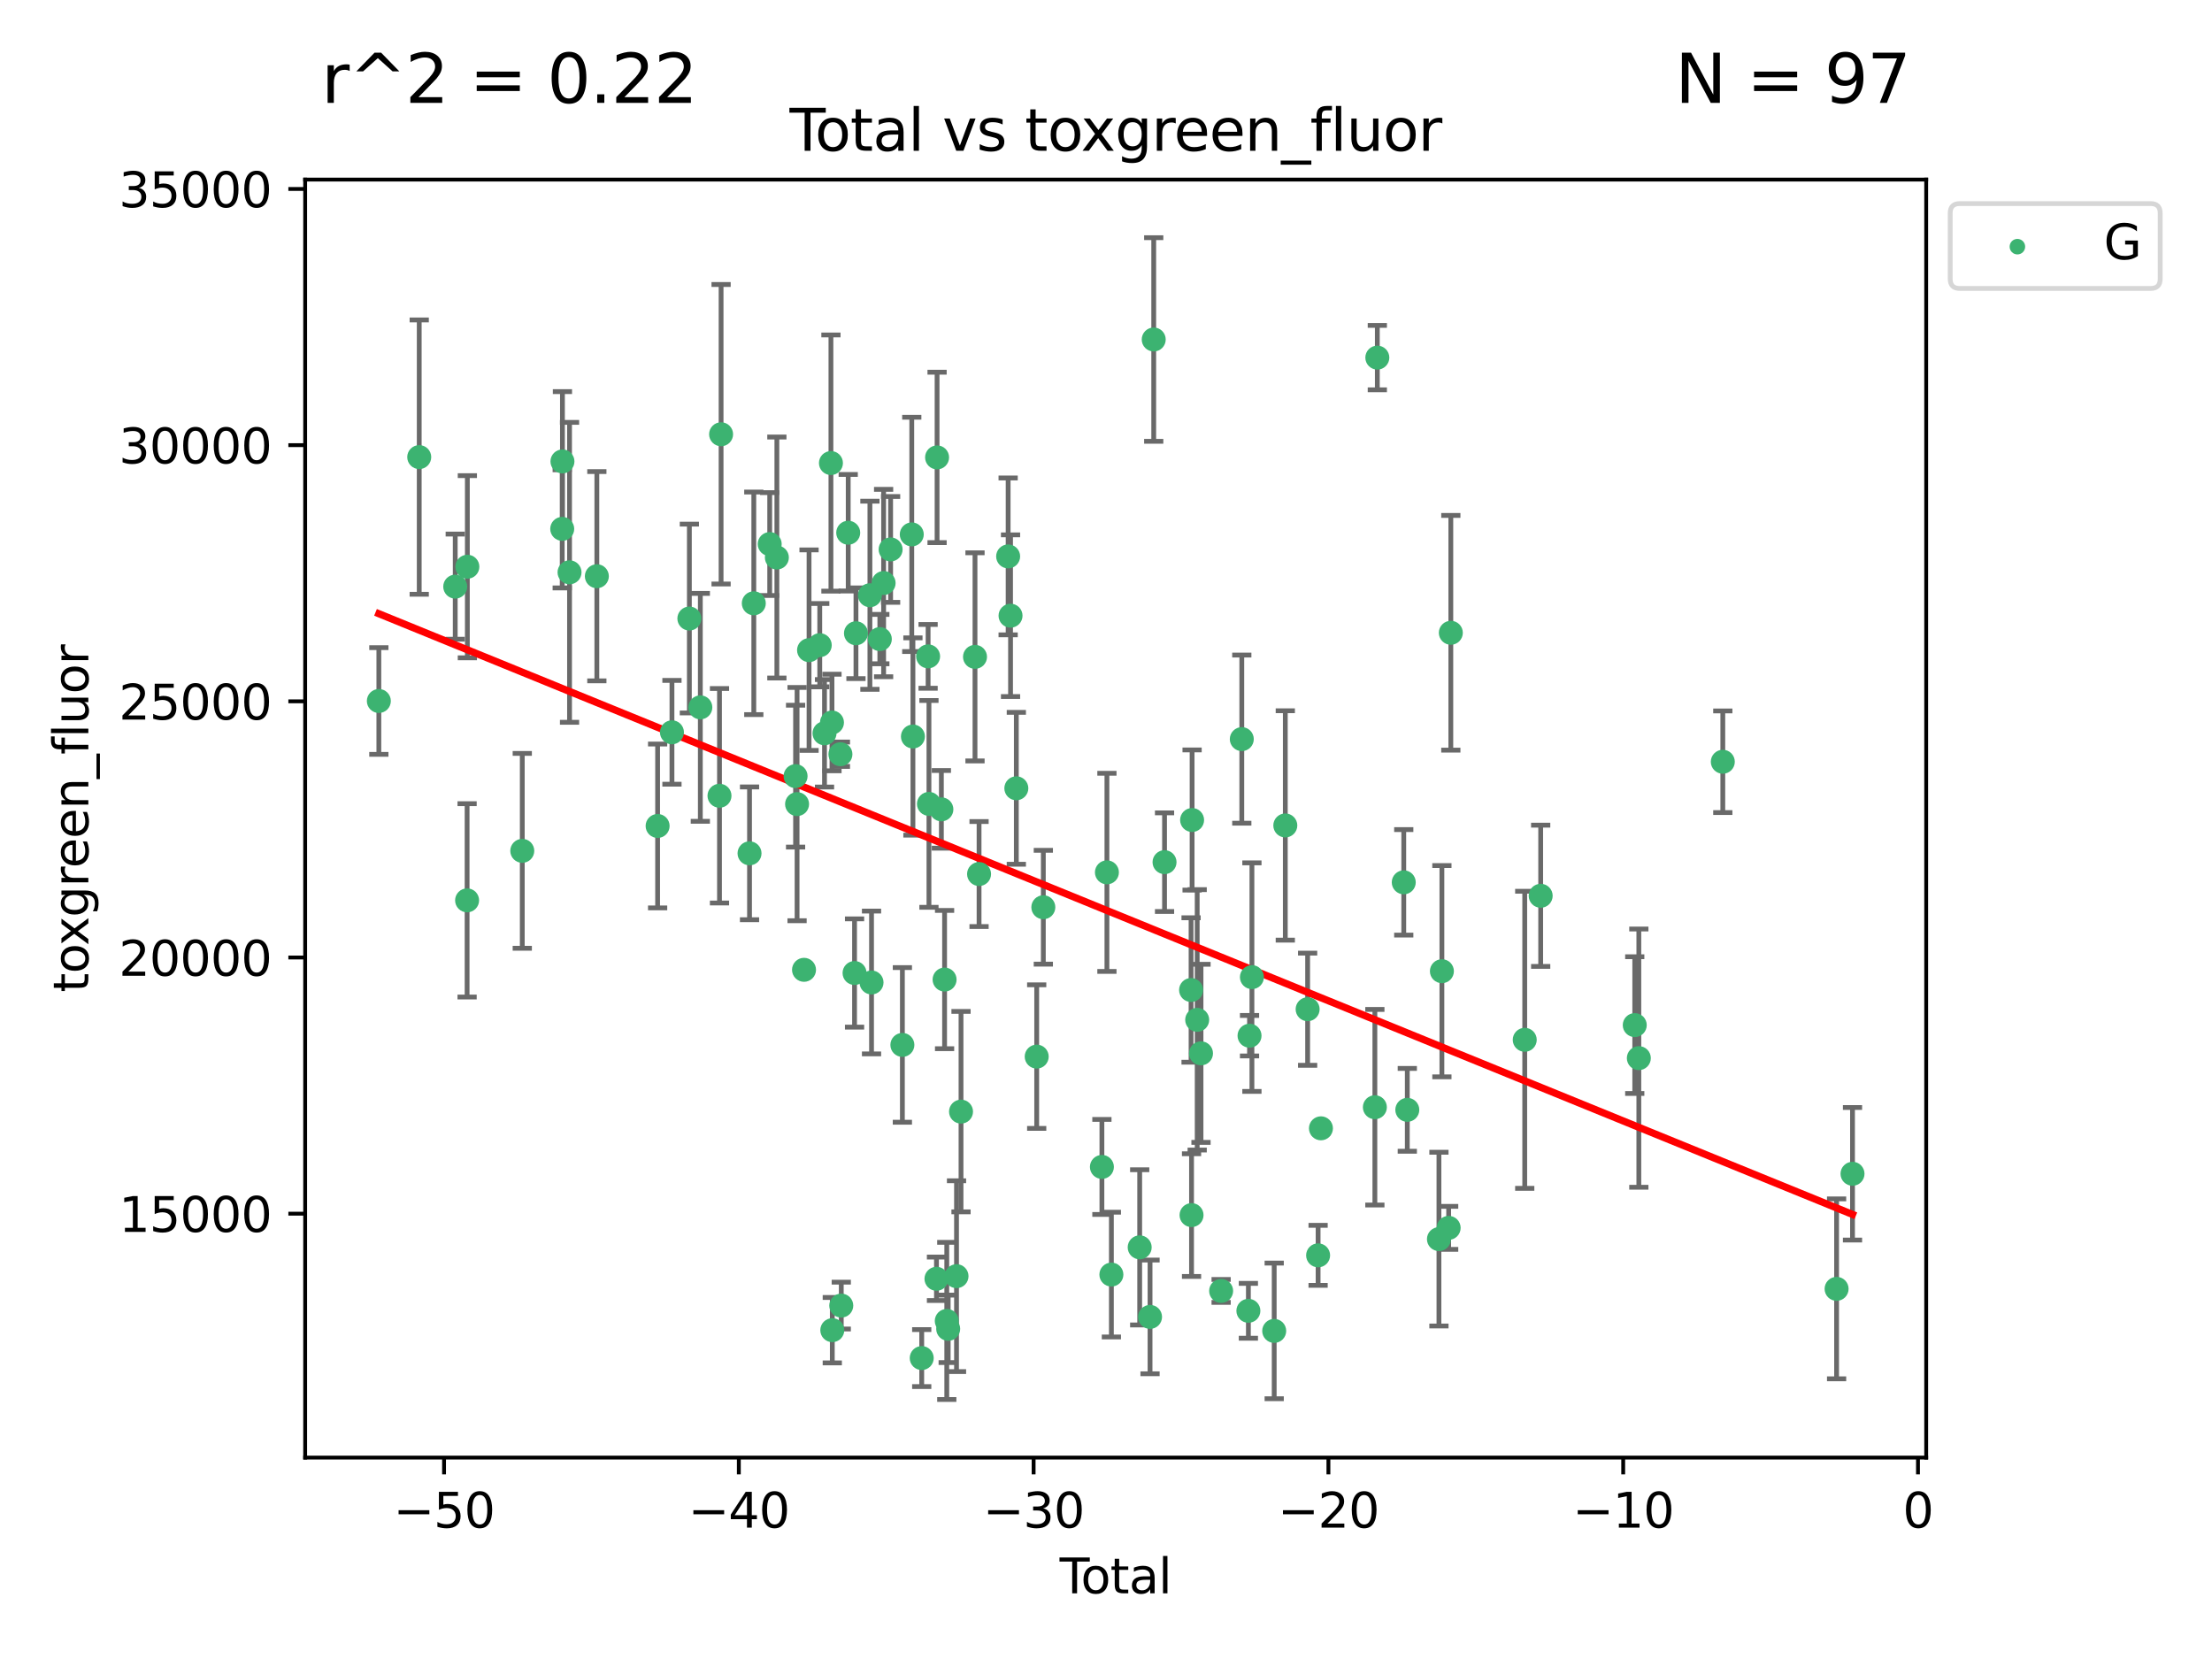 <?xml version="1.0" encoding="utf-8" standalone="no"?>
<!DOCTYPE svg PUBLIC "-//W3C//DTD SVG 1.1//EN"
  "http://www.w3.org/Graphics/SVG/1.1/DTD/svg11.dtd">
<svg xmlns:xlink="http://www.w3.org/1999/xlink" width="460.8pt" height="345.6pt" viewBox="0 0 460.8 345.6" xmlns="http://www.w3.org/2000/svg" version="1.1">
 <defs>
  <style type="text/css">*{stroke-linejoin: round; stroke-linecap: butt}</style>
 </defs>
 <g id="figure_1">
  <g id="patch_1">
   <path d="M 0 345.6 
L 460.8 345.6 
L 460.8 0 
L 0 0 
z
" style="fill: #ffffff"/>
  </g>
  <g id="axes_1">
   <g id="patch_2">
    <path d="M 63.571 303.64 
L 401.26 303.64 
L 401.26 37.411 
L 63.571 37.411 
z
" style="fill: #ffffff"/>
   </g>
   <g id="PathCollection_1">
    <defs>
     <path id="mccfb3fdfdb" d="M 0 1.118 
C 0.297 1.118 0.581 1 0.791 0.791 
C 1 0.581 1.118 0.297 1.118 0 
C 1.118 -0.297 1 -0.581 0.791 -0.791 
C 0.581 -1 0.297 -1.118 0 -1.118 
C -0.297 -1.118 -0.581 -1 -0.791 -0.791 
C -1 -0.581 -1.118 -0.297 -1.118 0 
C -1.118 0.297 -1 0.581 -0.791 0.791 
C -0.581 1 -0.297 1.118 0 1.118 
z
" style="stroke: #3cb371"/>
    </defs>
    <g clip-path="url(#pe8e37b1d30)">
     <use xlink:href="#mccfb3fdfdb" x="78.921" y="146.029" style="fill: #3cb371; stroke: #3cb371"/>
     <use xlink:href="#mccfb3fdfdb" x="87.333" y="95.221" style="fill: #3cb371; stroke: #3cb371"/>
     <use xlink:href="#mccfb3fdfdb" x="94.833" y="122.205" style="fill: #3cb371; stroke: #3cb371"/>
     <use xlink:href="#mccfb3fdfdb" x="97.306" y="187.561" style="fill: #3cb371; stroke: #3cb371"/>
     <use xlink:href="#mccfb3fdfdb" x="97.36" y="118.06" style="fill: #3cb371; stroke: #3cb371"/>
     <use xlink:href="#mccfb3fdfdb" x="108.799" y="177.246" style="fill: #3cb371; stroke: #3cb371"/>
     <use xlink:href="#mccfb3fdfdb" x="117.12" y="110.173" style="fill: #3cb371; stroke: #3cb371"/>
     <use xlink:href="#mccfb3fdfdb" x="117.168" y="96.122" style="fill: #3cb371; stroke: #3cb371"/>
     <use xlink:href="#mccfb3fdfdb" x="118.645" y="119.225" style="fill: #3cb371; stroke: #3cb371"/>
     <use xlink:href="#mccfb3fdfdb" x="124.335" y="120.039" style="fill: #3cb371; stroke: #3cb371"/>
     <use xlink:href="#mccfb3fdfdb" x="136.994" y="172.063" style="fill: #3cb371; stroke: #3cb371"/>
     <use xlink:href="#mccfb3fdfdb" x="139.981" y="152.551" style="fill: #3cb371; stroke: #3cb371"/>
     <use xlink:href="#mccfb3fdfdb" x="143.608" y="128.851" style="fill: #3cb371; stroke: #3cb371"/>
     <use xlink:href="#mccfb3fdfdb" x="145.892" y="147.356" style="fill: #3cb371; stroke: #3cb371"/>
     <use xlink:href="#mccfb3fdfdb" x="149.884" y="165.771" style="fill: #3cb371; stroke: #3cb371"/>
     <use xlink:href="#mccfb3fdfdb" x="150.216" y="90.464" style="fill: #3cb371; stroke: #3cb371"/>
     <use xlink:href="#mccfb3fdfdb" x="156.141" y="177.765" style="fill: #3cb371; stroke: #3cb371"/>
     <use xlink:href="#mccfb3fdfdb" x="157.03" y="125.679" style="fill: #3cb371; stroke: #3cb371"/>
     <use xlink:href="#mccfb3fdfdb" x="160.344" y="113.337" style="fill: #3cb371; stroke: #3cb371"/>
     <use xlink:href="#mccfb3fdfdb" x="161.836" y="116.143" style="fill: #3cb371; stroke: #3cb371"/>
     <use xlink:href="#mccfb3fdfdb" x="165.734" y="161.683" style="fill: #3cb371; stroke: #3cb371"/>
     <use xlink:href="#mccfb3fdfdb" x="166.045" y="167.509" style="fill: #3cb371; stroke: #3cb371"/>
     <use xlink:href="#mccfb3fdfdb" x="167.492" y="202.031" style="fill: #3cb371; stroke: #3cb371"/>
     <use xlink:href="#mccfb3fdfdb" x="168.539" y="135.439" style="fill: #3cb371; stroke: #3cb371"/>
     <use xlink:href="#mccfb3fdfdb" x="170.77" y="134.403" style="fill: #3cb371; stroke: #3cb371"/>
     <use xlink:href="#mccfb3fdfdb" x="171.762" y="152.759" style="fill: #3cb371; stroke: #3cb371"/>
     <use xlink:href="#mccfb3fdfdb" x="173.099" y="96.462" style="fill: #3cb371; stroke: #3cb371"/>
     <use xlink:href="#mccfb3fdfdb" x="173.315" y="150.513" style="fill: #3cb371; stroke: #3cb371"/>
     <use xlink:href="#mccfb3fdfdb" x="173.382" y="277.099" style="fill: #3cb371; stroke: #3cb371"/>
     <use xlink:href="#mccfb3fdfdb" x="175.076" y="157.12" style="fill: #3cb371; stroke: #3cb371"/>
     <use xlink:href="#mccfb3fdfdb" x="175.252" y="271.977" style="fill: #3cb371; stroke: #3cb371"/>
     <use xlink:href="#mccfb3fdfdb" x="176.699" y="110.976" style="fill: #3cb371; stroke: #3cb371"/>
     <use xlink:href="#mccfb3fdfdb" x="178.02" y="202.696" style="fill: #3cb371; stroke: #3cb371"/>
     <use xlink:href="#mccfb3fdfdb" x="178.313" y="131.919" style="fill: #3cb371; stroke: #3cb371"/>
     <use xlink:href="#mccfb3fdfdb" x="181.219" y="124.003" style="fill: #3cb371; stroke: #3cb371"/>
     <use xlink:href="#mccfb3fdfdb" x="181.555" y="204.667" style="fill: #3cb371; stroke: #3cb371"/>
     <use xlink:href="#mccfb3fdfdb" x="183.285" y="133.135" style="fill: #3cb371; stroke: #3cb371"/>
     <use xlink:href="#mccfb3fdfdb" x="184.073" y="121.458" style="fill: #3cb371; stroke: #3cb371"/>
     <use xlink:href="#mccfb3fdfdb" x="185.532" y="114.455" style="fill: #3cb371; stroke: #3cb371"/>
     <use xlink:href="#mccfb3fdfdb" x="187.982" y="217.675" style="fill: #3cb371; stroke: #3cb371"/>
     <use xlink:href="#mccfb3fdfdb" x="189.939" y="111.326" style="fill: #3cb371; stroke: #3cb371"/>
     <use xlink:href="#mccfb3fdfdb" x="190.18" y="153.427" style="fill: #3cb371; stroke: #3cb371"/>
     <use xlink:href="#mccfb3fdfdb" x="192.012" y="282.91" style="fill: #3cb371; stroke: #3cb371"/>
     <use xlink:href="#mccfb3fdfdb" x="193.341" y="136.733" style="fill: #3cb371; stroke: #3cb371"/>
     <use xlink:href="#mccfb3fdfdb" x="193.518" y="167.467" style="fill: #3cb371; stroke: #3cb371"/>
     <use xlink:href="#mccfb3fdfdb" x="195.085" y="266.394" style="fill: #3cb371; stroke: #3cb371"/>
     <use xlink:href="#mccfb3fdfdb" x="195.211" y="95.286" style="fill: #3cb371; stroke: #3cb371"/>
     <use xlink:href="#mccfb3fdfdb" x="196.106" y="168.602" style="fill: #3cb371; stroke: #3cb371"/>
     <use xlink:href="#mccfb3fdfdb" x="196.774" y="204.06" style="fill: #3cb371; stroke: #3cb371"/>
     <use xlink:href="#mccfb3fdfdb" x="197.23" y="275.172" style="fill: #3cb371; stroke: #3cb371"/>
     <use xlink:href="#mccfb3fdfdb" x="197.526" y="276.823" style="fill: #3cb371; stroke: #3cb371"/>
     <use xlink:href="#mccfb3fdfdb" x="199.261" y="265.85" style="fill: #3cb371; stroke: #3cb371"/>
     <use xlink:href="#mccfb3fdfdb" x="200.198" y="231.571" style="fill: #3cb371; stroke: #3cb371"/>
     <use xlink:href="#mccfb3fdfdb" x="203.112" y="136.835" style="fill: #3cb371; stroke: #3cb371"/>
     <use xlink:href="#mccfb3fdfdb" x="203.957" y="182.076" style="fill: #3cb371; stroke: #3cb371"/>
     <use xlink:href="#mccfb3fdfdb" x="210.014" y="115.908" style="fill: #3cb371; stroke: #3cb371"/>
     <use xlink:href="#mccfb3fdfdb" x="210.514" y="128.26" style="fill: #3cb371; stroke: #3cb371"/>
     <use xlink:href="#mccfb3fdfdb" x="211.721" y="164.215" style="fill: #3cb371; stroke: #3cb371"/>
     <use xlink:href="#mccfb3fdfdb" x="215.964" y="220.11" style="fill: #3cb371; stroke: #3cb371"/>
     <use xlink:href="#mccfb3fdfdb" x="217.345" y="188.993" style="fill: #3cb371; stroke: #3cb371"/>
     <use xlink:href="#mccfb3fdfdb" x="229.547" y="243.091" style="fill: #3cb371; stroke: #3cb371"/>
     <use xlink:href="#mccfb3fdfdb" x="230.591" y="181.726" style="fill: #3cb371; stroke: #3cb371"/>
     <use xlink:href="#mccfb3fdfdb" x="231.521" y="265.517" style="fill: #3cb371; stroke: #3cb371"/>
     <use xlink:href="#mccfb3fdfdb" x="237.418" y="259.843" style="fill: #3cb371; stroke: #3cb371"/>
     <use xlink:href="#mccfb3fdfdb" x="239.574" y="274.335" style="fill: #3cb371; stroke: #3cb371"/>
     <use xlink:href="#mccfb3fdfdb" x="240.342" y="70.721" style="fill: #3cb371; stroke: #3cb371"/>
     <use xlink:href="#mccfb3fdfdb" x="242.595" y="179.603" style="fill: #3cb371; stroke: #3cb371"/>
     <use xlink:href="#mccfb3fdfdb" x="248.122" y="206.235" style="fill: #3cb371; stroke: #3cb371"/>
     <use xlink:href="#mccfb3fdfdb" x="248.22" y="253.129" style="fill: #3cb371; stroke: #3cb371"/>
     <use xlink:href="#mccfb3fdfdb" x="248.335" y="170.823" style="fill: #3cb371; stroke: #3cb371"/>
     <use xlink:href="#mccfb3fdfdb" x="249.397" y="212.449" style="fill: #3cb371; stroke: #3cb371"/>
     <use xlink:href="#mccfb3fdfdb" x="250.191" y="219.431" style="fill: #3cb371; stroke: #3cb371"/>
     <use xlink:href="#mccfb3fdfdb" x="254.384" y="268.924" style="fill: #3cb371; stroke: #3cb371"/>
     <use xlink:href="#mccfb3fdfdb" x="258.689" y="153.972" style="fill: #3cb371; stroke: #3cb371"/>
     <use xlink:href="#mccfb3fdfdb" x="260.061" y="273.065" style="fill: #3cb371; stroke: #3cb371"/>
     <use xlink:href="#mccfb3fdfdb" x="260.3" y="215.756" style="fill: #3cb371; stroke: #3cb371"/>
     <use xlink:href="#mccfb3fdfdb" x="260.797" y="203.554" style="fill: #3cb371; stroke: #3cb371"/>
     <use xlink:href="#mccfb3fdfdb" x="265.44" y="277.251" style="fill: #3cb371; stroke: #3cb371"/>
     <use xlink:href="#mccfb3fdfdb" x="267.753" y="171.956" style="fill: #3cb371; stroke: #3cb371"/>
     <use xlink:href="#mccfb3fdfdb" x="272.404" y="210.239" style="fill: #3cb371; stroke: #3cb371"/>
     <use xlink:href="#mccfb3fdfdb" x="274.586" y="261.512" style="fill: #3cb371; stroke: #3cb371"/>
     <use xlink:href="#mccfb3fdfdb" x="275.176" y="235.049" style="fill: #3cb371; stroke: #3cb371"/>
     <use xlink:href="#mccfb3fdfdb" x="286.41" y="230.656" style="fill: #3cb371; stroke: #3cb371"/>
     <use xlink:href="#mccfb3fdfdb" x="286.923" y="74.498" style="fill: #3cb371; stroke: #3cb371"/>
     <use xlink:href="#mccfb3fdfdb" x="292.428" y="183.805" style="fill: #3cb371; stroke: #3cb371"/>
     <use xlink:href="#mccfb3fdfdb" x="293.167" y="231.199" style="fill: #3cb371; stroke: #3cb371"/>
     <use xlink:href="#mccfb3fdfdb" x="299.758" y="258.13" style="fill: #3cb371; stroke: #3cb371"/>
     <use xlink:href="#mccfb3fdfdb" x="300.374" y="202.318" style="fill: #3cb371; stroke: #3cb371"/>
     <use xlink:href="#mccfb3fdfdb" x="301.782" y="255.786" style="fill: #3cb371; stroke: #3cb371"/>
     <use xlink:href="#mccfb3fdfdb" x="302.234" y="131.821" style="fill: #3cb371; stroke: #3cb371"/>
     <use xlink:href="#mccfb3fdfdb" x="317.631" y="216.609" style="fill: #3cb371; stroke: #3cb371"/>
     <use xlink:href="#mccfb3fdfdb" x="320.952" y="186.608" style="fill: #3cb371; stroke: #3cb371"/>
     <use xlink:href="#mccfb3fdfdb" x="340.549" y="213.548" style="fill: #3cb371; stroke: #3cb371"/>
     <use xlink:href="#mccfb3fdfdb" x="341.4" y="220.428" style="fill: #3cb371; stroke: #3cb371"/>
     <use xlink:href="#mccfb3fdfdb" x="358.892" y="158.687" style="fill: #3cb371; stroke: #3cb371"/>
     <use xlink:href="#mccfb3fdfdb" x="382.596" y="268.492" style="fill: #3cb371; stroke: #3cb371"/>
     <use xlink:href="#mccfb3fdfdb" x="385.911" y="244.52" style="fill: #3cb371; stroke: #3cb371"/>
    </g>
   </g>
   <g id="matplotlib.axis_1">
    <g id="xtick_1">
     <g id="line2d_1">
      <defs>
       <path id="mca57bfbe27" d="M 0 0 
L 0 3.5 
" style="stroke: #000000; stroke-width: 0.8"/>
      </defs>
      <g>
       <use xlink:href="#mca57bfbe27" x="92.502" y="303.64" style="stroke: #000000; stroke-width: 0.8"/>
      </g>
     </g>
     <g id="text_1">
      <!-- −50 -->
      <g transform="translate(81.949 318.238)scale(0.1 -0.1)">
       <defs>
        <path id="DejaVuSans-2212" d="M 678 2272 
L 4684 2272 
L 4684 1741 
L 678 1741 
L 678 2272 
z
" transform="scale(0.016)"/>
        <path id="DejaVuSans-35" d="M 691 4666 
L 3169 4666 
L 3169 4134 
L 1269 4134 
L 1269 2991 
Q 1406 3038 1543 3061 
Q 1681 3084 1819 3084 
Q 2600 3084 3056 2656 
Q 3513 2228 3513 1497 
Q 3513 744 3044 326 
Q 2575 -91 1722 -91 
Q 1428 -91 1123 -41 
Q 819 9 494 109 
L 494 744 
Q 775 591 1075 516 
Q 1375 441 1709 441 
Q 2250 441 2565 725 
Q 2881 1009 2881 1497 
Q 2881 1984 2565 2268 
Q 2250 2553 1709 2553 
Q 1456 2553 1204 2497 
Q 953 2441 691 2322 
L 691 4666 
z
" transform="scale(0.016)"/>
        <path id="DejaVuSans-30" d="M 2034 4250 
Q 1547 4250 1301 3770 
Q 1056 3291 1056 2328 
Q 1056 1369 1301 889 
Q 1547 409 2034 409 
Q 2525 409 2770 889 
Q 3016 1369 3016 2328 
Q 3016 3291 2770 3770 
Q 2525 4250 2034 4250 
z
M 2034 4750 
Q 2819 4750 3233 4129 
Q 3647 3509 3647 2328 
Q 3647 1150 3233 529 
Q 2819 -91 2034 -91 
Q 1250 -91 836 529 
Q 422 1150 422 2328 
Q 422 3509 836 4129 
Q 1250 4750 2034 4750 
z
" transform="scale(0.016)"/>
       </defs>
       <use xlink:href="#DejaVuSans-2212"/>
       <use xlink:href="#DejaVuSans-35" x="83.789"/>
       <use xlink:href="#DejaVuSans-30" x="147.412"/>
      </g>
     </g>
    </g>
    <g id="xtick_2">
     <g id="line2d_2">
      <g>
       <use xlink:href="#mca57bfbe27" x="153.912" y="303.64" style="stroke: #000000; stroke-width: 0.8"/>
      </g>
     </g>
     <g id="text_2">
      <!-- −40 -->
      <g transform="translate(143.359 318.238)scale(0.1 -0.1)">
       <defs>
        <path id="DejaVuSans-34" d="M 2419 4116 
L 825 1625 
L 2419 1625 
L 2419 4116 
z
M 2253 4666 
L 3047 4666 
L 3047 1625 
L 3713 1625 
L 3713 1100 
L 3047 1100 
L 3047 0 
L 2419 0 
L 2419 1100 
L 313 1100 
L 313 1709 
L 2253 4666 
z
" transform="scale(0.016)"/>
       </defs>
       <use xlink:href="#DejaVuSans-2212"/>
       <use xlink:href="#DejaVuSans-34" x="83.789"/>
       <use xlink:href="#DejaVuSans-30" x="147.412"/>
      </g>
     </g>
    </g>
    <g id="xtick_3">
     <g id="line2d_3">
      <g>
       <use xlink:href="#mca57bfbe27" x="215.322" y="303.64" style="stroke: #000000; stroke-width: 0.8"/>
      </g>
     </g>
     <g id="text_3">
      <!-- −30 -->
      <g transform="translate(204.77 318.238)scale(0.1 -0.1)">
       <defs>
        <path id="DejaVuSans-33" d="M 2597 2516 
Q 3050 2419 3304 2112 
Q 3559 1806 3559 1356 
Q 3559 666 3084 287 
Q 2609 -91 1734 -91 
Q 1441 -91 1130 -33 
Q 819 25 488 141 
L 488 750 
Q 750 597 1062 519 
Q 1375 441 1716 441 
Q 2309 441 2620 675 
Q 2931 909 2931 1356 
Q 2931 1769 2642 2001 
Q 2353 2234 1838 2234 
L 1294 2234 
L 1294 2753 
L 1863 2753 
Q 2328 2753 2575 2939 
Q 2822 3125 2822 3475 
Q 2822 3834 2567 4026 
Q 2313 4219 1838 4219 
Q 1578 4219 1281 4162 
Q 984 4106 628 3988 
L 628 4550 
Q 988 4650 1302 4700 
Q 1616 4750 1894 4750 
Q 2613 4750 3031 4423 
Q 3450 4097 3450 3541 
Q 3450 3153 3228 2886 
Q 3006 2619 2597 2516 
z
" transform="scale(0.016)"/>
       </defs>
       <use xlink:href="#DejaVuSans-2212"/>
       <use xlink:href="#DejaVuSans-33" x="83.789"/>
       <use xlink:href="#DejaVuSans-30" x="147.412"/>
      </g>
     </g>
    </g>
    <g id="xtick_4">
     <g id="line2d_4">
      <g>
       <use xlink:href="#mca57bfbe27" x="276.732" y="303.64" style="stroke: #000000; stroke-width: 0.8"/>
      </g>
     </g>
     <g id="text_4">
      <!-- −20 -->
      <g transform="translate(266.18 318.238)scale(0.1 -0.1)">
       <defs>
        <path id="DejaVuSans-32" d="M 1228 531 
L 3431 531 
L 3431 0 
L 469 0 
L 469 531 
Q 828 903 1448 1529 
Q 2069 2156 2228 2338 
Q 2531 2678 2651 2914 
Q 2772 3150 2772 3378 
Q 2772 3750 2511 3984 
Q 2250 4219 1831 4219 
Q 1534 4219 1204 4116 
Q 875 4013 500 3803 
L 500 4441 
Q 881 4594 1212 4672 
Q 1544 4750 1819 4750 
Q 2544 4750 2975 4387 
Q 3406 4025 3406 3419 
Q 3406 3131 3298 2873 
Q 3191 2616 2906 2266 
Q 2828 2175 2409 1742 
Q 1991 1309 1228 531 
z
" transform="scale(0.016)"/>
       </defs>
       <use xlink:href="#DejaVuSans-2212"/>
       <use xlink:href="#DejaVuSans-32" x="83.789"/>
       <use xlink:href="#DejaVuSans-30" x="147.412"/>
      </g>
     </g>
    </g>
    <g id="xtick_5">
     <g id="line2d_5">
      <g>
       <use xlink:href="#mca57bfbe27" x="338.142" y="303.64" style="stroke: #000000; stroke-width: 0.8"/>
      </g>
     </g>
     <g id="text_5">
      <!-- −10 -->
      <g transform="translate(327.59 318.238)scale(0.1 -0.1)">
       <defs>
        <path id="DejaVuSans-31" d="M 794 531 
L 1825 531 
L 1825 4091 
L 703 3866 
L 703 4441 
L 1819 4666 
L 2450 4666 
L 2450 531 
L 3481 531 
L 3481 0 
L 794 0 
L 794 531 
z
" transform="scale(0.016)"/>
       </defs>
       <use xlink:href="#DejaVuSans-2212"/>
       <use xlink:href="#DejaVuSans-31" x="83.789"/>
       <use xlink:href="#DejaVuSans-30" x="147.412"/>
      </g>
     </g>
    </g>
    <g id="xtick_6">
     <g id="line2d_6">
      <g>
       <use xlink:href="#mca57bfbe27" x="399.552" y="303.64" style="stroke: #000000; stroke-width: 0.8"/>
      </g>
     </g>
     <g id="text_6">
      <!-- 0 -->
      <g transform="translate(396.371 318.238)scale(0.1 -0.1)">
       <use xlink:href="#DejaVuSans-30"/>
      </g>
     </g>
    </g>
    <g id="text_7">
     <!-- Total -->
     <g transform="translate(220.739 331.917)scale(0.1 -0.1)">
      <defs>
       <path id="DejaVuSans-54" d="M -19 4666 
L 3928 4666 
L 3928 4134 
L 2272 4134 
L 2272 0 
L 1638 0 
L 1638 4134 
L -19 4134 
L -19 4666 
z
" transform="scale(0.016)"/>
       <path id="DejaVuSans-6f" d="M 1959 3097 
Q 1497 3097 1228 2736 
Q 959 2375 959 1747 
Q 959 1119 1226 758 
Q 1494 397 1959 397 
Q 2419 397 2687 759 
Q 2956 1122 2956 1747 
Q 2956 2369 2687 2733 
Q 2419 3097 1959 3097 
z
M 1959 3584 
Q 2709 3584 3137 3096 
Q 3566 2609 3566 1747 
Q 3566 888 3137 398 
Q 2709 -91 1959 -91 
Q 1206 -91 779 398 
Q 353 888 353 1747 
Q 353 2609 779 3096 
Q 1206 3584 1959 3584 
z
" transform="scale(0.016)"/>
       <path id="DejaVuSans-74" d="M 1172 4494 
L 1172 3500 
L 2356 3500 
L 2356 3053 
L 1172 3053 
L 1172 1153 
Q 1172 725 1289 603 
Q 1406 481 1766 481 
L 2356 481 
L 2356 0 
L 1766 0 
Q 1100 0 847 248 
Q 594 497 594 1153 
L 594 3053 
L 172 3053 
L 172 3500 
L 594 3500 
L 594 4494 
L 1172 4494 
z
" transform="scale(0.016)"/>
       <path id="DejaVuSans-61" d="M 2194 1759 
Q 1497 1759 1228 1600 
Q 959 1441 959 1056 
Q 959 750 1161 570 
Q 1363 391 1709 391 
Q 2188 391 2477 730 
Q 2766 1069 2766 1631 
L 2766 1759 
L 2194 1759 
z
M 3341 1997 
L 3341 0 
L 2766 0 
L 2766 531 
Q 2569 213 2275 61 
Q 1981 -91 1556 -91 
Q 1019 -91 701 211 
Q 384 513 384 1019 
Q 384 1609 779 1909 
Q 1175 2209 1959 2209 
L 2766 2209 
L 2766 2266 
Q 2766 2663 2505 2880 
Q 2244 3097 1772 3097 
Q 1472 3097 1187 3025 
Q 903 2953 641 2809 
L 641 3341 
Q 956 3463 1253 3523 
Q 1550 3584 1831 3584 
Q 2591 3584 2966 3190 
Q 3341 2797 3341 1997 
z
" transform="scale(0.016)"/>
       <path id="DejaVuSans-6c" d="M 603 4863 
L 1178 4863 
L 1178 0 
L 603 0 
L 603 4863 
z
" transform="scale(0.016)"/>
      </defs>
      <use xlink:href="#DejaVuSans-54"/>
      <use xlink:href="#DejaVuSans-6f" x="44.084"/>
      <use xlink:href="#DejaVuSans-74" x="105.266"/>
      <use xlink:href="#DejaVuSans-61" x="144.475"/>
      <use xlink:href="#DejaVuSans-6c" x="205.754"/>
     </g>
    </g>
   </g>
   <g id="matplotlib.axis_2">
    <g id="ytick_1">
     <g id="line2d_7">
      <defs>
       <path id="m0190a6c236" d="M 0 0 
L -3.5 0 
" style="stroke: #000000; stroke-width: 0.8"/>
      </defs>
      <g>
       <use xlink:href="#m0190a6c236" x="63.571" y="252.829" style="stroke: #000000; stroke-width: 0.8"/>
      </g>
     </g>
     <g id="text_8">
      <!-- 15000 -->
      <g transform="translate(24.759 256.628)scale(0.1 -0.1)">
       <use xlink:href="#DejaVuSans-31"/>
       <use xlink:href="#DejaVuSans-35" x="63.623"/>
       <use xlink:href="#DejaVuSans-30" x="127.246"/>
       <use xlink:href="#DejaVuSans-30" x="190.869"/>
       <use xlink:href="#DejaVuSans-30" x="254.492"/>
      </g>
     </g>
    </g>
    <g id="ytick_2">
     <g id="line2d_8">
      <g>
       <use xlink:href="#m0190a6c236" x="63.571" y="199.464" style="stroke: #000000; stroke-width: 0.8"/>
      </g>
     </g>
     <g id="text_9">
      <!-- 20000 -->
      <g transform="translate(24.759 203.263)scale(0.1 -0.1)">
       <use xlink:href="#DejaVuSans-32"/>
       <use xlink:href="#DejaVuSans-30" x="63.623"/>
       <use xlink:href="#DejaVuSans-30" x="127.246"/>
       <use xlink:href="#DejaVuSans-30" x="190.869"/>
       <use xlink:href="#DejaVuSans-30" x="254.492"/>
      </g>
     </g>
    </g>
    <g id="ytick_3">
     <g id="line2d_9">
      <g>
       <use xlink:href="#m0190a6c236" x="63.571" y="146.098" style="stroke: #000000; stroke-width: 0.8"/>
      </g>
     </g>
     <g id="text_10">
      <!-- 25000 -->
      <g transform="translate(24.759 149.897)scale(0.1 -0.1)">
       <use xlink:href="#DejaVuSans-32"/>
       <use xlink:href="#DejaVuSans-35" x="63.623"/>
       <use xlink:href="#DejaVuSans-30" x="127.246"/>
       <use xlink:href="#DejaVuSans-30" x="190.869"/>
       <use xlink:href="#DejaVuSans-30" x="254.492"/>
      </g>
     </g>
    </g>
    <g id="ytick_4">
     <g id="line2d_10">
      <g>
       <use xlink:href="#m0190a6c236" x="63.571" y="92.733" style="stroke: #000000; stroke-width: 0.8"/>
      </g>
     </g>
     <g id="text_11">
      <!-- 30000 -->
      <g transform="translate(24.759 96.532)scale(0.1 -0.1)">
       <use xlink:href="#DejaVuSans-33"/>
       <use xlink:href="#DejaVuSans-30" x="63.623"/>
       <use xlink:href="#DejaVuSans-30" x="127.246"/>
       <use xlink:href="#DejaVuSans-30" x="190.869"/>
       <use xlink:href="#DejaVuSans-30" x="254.492"/>
      </g>
     </g>
    </g>
    <g id="ytick_5">
     <g id="line2d_11">
      <g>
       <use xlink:href="#m0190a6c236" x="63.571" y="39.367" style="stroke: #000000; stroke-width: 0.8"/>
      </g>
     </g>
     <g id="text_12">
      <!-- 35000 -->
      <g transform="translate(24.759 43.166)scale(0.1 -0.1)">
       <use xlink:href="#DejaVuSans-33"/>
       <use xlink:href="#DejaVuSans-35" x="63.623"/>
       <use xlink:href="#DejaVuSans-30" x="127.246"/>
       <use xlink:href="#DejaVuSans-30" x="190.869"/>
       <use xlink:href="#DejaVuSans-30" x="254.492"/>
      </g>
     </g>
    </g>
    <g id="text_13">
     <!-- toxgreen_fluor -->
     <g transform="translate(18.401 206.72)rotate(-90)scale(0.1 -0.1)">
      <defs>
       <path id="DejaVuSans-78" d="M 3513 3500 
L 2247 1797 
L 3578 0 
L 2900 0 
L 1881 1375 
L 863 0 
L 184 0 
L 1544 1831 
L 300 3500 
L 978 3500 
L 1906 2253 
L 2834 3500 
L 3513 3500 
z
" transform="scale(0.016)"/>
       <path id="DejaVuSans-67" d="M 2906 1791 
Q 2906 2416 2648 2759 
Q 2391 3103 1925 3103 
Q 1463 3103 1205 2759 
Q 947 2416 947 1791 
Q 947 1169 1205 825 
Q 1463 481 1925 481 
Q 2391 481 2648 825 
Q 2906 1169 2906 1791 
z
M 3481 434 
Q 3481 -459 3084 -895 
Q 2688 -1331 1869 -1331 
Q 1566 -1331 1297 -1286 
Q 1028 -1241 775 -1147 
L 775 -588 
Q 1028 -725 1275 -790 
Q 1522 -856 1778 -856 
Q 2344 -856 2625 -561 
Q 2906 -266 2906 331 
L 2906 616 
Q 2728 306 2450 153 
Q 2172 0 1784 0 
Q 1141 0 747 490 
Q 353 981 353 1791 
Q 353 2603 747 3093 
Q 1141 3584 1784 3584 
Q 2172 3584 2450 3431 
Q 2728 3278 2906 2969 
L 2906 3500 
L 3481 3500 
L 3481 434 
z
" transform="scale(0.016)"/>
       <path id="DejaVuSans-72" d="M 2631 2963 
Q 2534 3019 2420 3045 
Q 2306 3072 2169 3072 
Q 1681 3072 1420 2755 
Q 1159 2438 1159 1844 
L 1159 0 
L 581 0 
L 581 3500 
L 1159 3500 
L 1159 2956 
Q 1341 3275 1631 3429 
Q 1922 3584 2338 3584 
Q 2397 3584 2469 3576 
Q 2541 3569 2628 3553 
L 2631 2963 
z
" transform="scale(0.016)"/>
       <path id="DejaVuSans-65" d="M 3597 1894 
L 3597 1613 
L 953 1613 
Q 991 1019 1311 708 
Q 1631 397 2203 397 
Q 2534 397 2845 478 
Q 3156 559 3463 722 
L 3463 178 
Q 3153 47 2828 -22 
Q 2503 -91 2169 -91 
Q 1331 -91 842 396 
Q 353 884 353 1716 
Q 353 2575 817 3079 
Q 1281 3584 2069 3584 
Q 2775 3584 3186 3129 
Q 3597 2675 3597 1894 
z
M 3022 2063 
Q 3016 2534 2758 2815 
Q 2500 3097 2075 3097 
Q 1594 3097 1305 2825 
Q 1016 2553 972 2059 
L 3022 2063 
z
" transform="scale(0.016)"/>
       <path id="DejaVuSans-6e" d="M 3513 2113 
L 3513 0 
L 2938 0 
L 2938 2094 
Q 2938 2591 2744 2837 
Q 2550 3084 2163 3084 
Q 1697 3084 1428 2787 
Q 1159 2491 1159 1978 
L 1159 0 
L 581 0 
L 581 3500 
L 1159 3500 
L 1159 2956 
Q 1366 3272 1645 3428 
Q 1925 3584 2291 3584 
Q 2894 3584 3203 3211 
Q 3513 2838 3513 2113 
z
" transform="scale(0.016)"/>
       <path id="DejaVuSans-5f" d="M 3263 -1063 
L 3263 -1509 
L -63 -1509 
L -63 -1063 
L 3263 -1063 
z
" transform="scale(0.016)"/>
       <path id="DejaVuSans-66" d="M 2375 4863 
L 2375 4384 
L 1825 4384 
Q 1516 4384 1395 4259 
Q 1275 4134 1275 3809 
L 1275 3500 
L 2222 3500 
L 2222 3053 
L 1275 3053 
L 1275 0 
L 697 0 
L 697 3053 
L 147 3053 
L 147 3500 
L 697 3500 
L 697 3744 
Q 697 4328 969 4595 
Q 1241 4863 1831 4863 
L 2375 4863 
z
" transform="scale(0.016)"/>
       <path id="DejaVuSans-75" d="M 544 1381 
L 544 3500 
L 1119 3500 
L 1119 1403 
Q 1119 906 1312 657 
Q 1506 409 1894 409 
Q 2359 409 2629 706 
Q 2900 1003 2900 1516 
L 2900 3500 
L 3475 3500 
L 3475 0 
L 2900 0 
L 2900 538 
Q 2691 219 2414 64 
Q 2138 -91 1772 -91 
Q 1169 -91 856 284 
Q 544 659 544 1381 
z
M 1991 3584 
L 1991 3584 
z
" transform="scale(0.016)"/>
      </defs>
      <use xlink:href="#DejaVuSans-74"/>
      <use xlink:href="#DejaVuSans-6f" x="39.209"/>
      <use xlink:href="#DejaVuSans-78" x="97.266"/>
      <use xlink:href="#DejaVuSans-67" x="156.445"/>
      <use xlink:href="#DejaVuSans-72" x="219.922"/>
      <use xlink:href="#DejaVuSans-65" x="258.785"/>
      <use xlink:href="#DejaVuSans-65" x="320.309"/>
      <use xlink:href="#DejaVuSans-6e" x="381.832"/>
      <use xlink:href="#DejaVuSans-5f" x="445.211"/>
      <use xlink:href="#DejaVuSans-66" x="495.211"/>
      <use xlink:href="#DejaVuSans-6c" x="530.416"/>
      <use xlink:href="#DejaVuSans-75" x="558.199"/>
      <use xlink:href="#DejaVuSans-6f" x="621.578"/>
      <use xlink:href="#DejaVuSans-72" x="682.76"/>
     </g>
    </g>
   </g>
   <g id="LineCollection_1">
    <path d="M 78.921 157.145 
L 78.921 134.913 
" clip-path="url(#pe8e37b1d30)" style="fill: none; stroke: #696969"/>
    <path d="M 87.333 123.793 
L 87.333 66.649 
" clip-path="url(#pe8e37b1d30)" style="fill: none; stroke: #696969"/>
    <path d="M 94.833 133.157 
L 94.833 111.254 
" clip-path="url(#pe8e37b1d30)" style="fill: none; stroke: #696969"/>
    <path d="M 97.306 207.699 
L 97.306 167.422 
" clip-path="url(#pe8e37b1d30)" style="fill: none; stroke: #696969"/>
    <path d="M 97.36 137.034 
L 97.36 99.086 
" clip-path="url(#pe8e37b1d30)" style="fill: none; stroke: #696969"/>
    <path d="M 108.799 197.543 
L 108.799 156.949 
" clip-path="url(#pe8e37b1d30)" style="fill: none; stroke: #696969"/>
    <path d="M 117.12 122.476 
L 117.12 97.87 
" clip-path="url(#pe8e37b1d30)" style="fill: none; stroke: #696969"/>
    <path d="M 117.168 110.663 
L 117.168 81.58 
" clip-path="url(#pe8e37b1d30)" style="fill: none; stroke: #696969"/>
    <path d="M 118.645 150.465 
L 118.645 87.985 
" clip-path="url(#pe8e37b1d30)" style="fill: none; stroke: #696969"/>
    <path d="M 124.335 141.838 
L 124.335 98.239 
" clip-path="url(#pe8e37b1d30)" style="fill: none; stroke: #696969"/>
    <path d="M 136.994 189.128 
L 136.994 154.999 
" clip-path="url(#pe8e37b1d30)" style="fill: none; stroke: #696969"/>
    <path d="M 139.981 163.359 
L 139.981 141.742 
" clip-path="url(#pe8e37b1d30)" style="fill: none; stroke: #696969"/>
    <path d="M 143.608 148.52 
L 143.608 109.182 
" clip-path="url(#pe8e37b1d30)" style="fill: none; stroke: #696969"/>
    <path d="M 145.892 171.096 
L 145.892 123.616 
" clip-path="url(#pe8e37b1d30)" style="fill: none; stroke: #696969"/>
    <path d="M 149.884 188.108 
L 149.884 143.434 
" clip-path="url(#pe8e37b1d30)" style="fill: none; stroke: #696969"/>
    <path d="M 150.216 121.661 
L 150.216 59.267 
" clip-path="url(#pe8e37b1d30)" style="fill: none; stroke: #696969"/>
    <path d="M 156.141 191.594 
L 156.141 163.936 
" clip-path="url(#pe8e37b1d30)" style="fill: none; stroke: #696969"/>
    <path d="M 157.03 148.861 
L 157.03 102.497 
" clip-path="url(#pe8e37b1d30)" style="fill: none; stroke: #696969"/>
    <path d="M 160.344 124.055 
L 160.344 102.62 
" clip-path="url(#pe8e37b1d30)" style="fill: none; stroke: #696969"/>
    <path d="M 161.836 141.244 
L 161.836 91.041 
" clip-path="url(#pe8e37b1d30)" style="fill: none; stroke: #696969"/>
    <path d="M 165.734 176.458 
L 165.734 146.907 
" clip-path="url(#pe8e37b1d30)" style="fill: none; stroke: #696969"/>
    <path d="M 166.045 191.803 
L 166.045 143.214 
" clip-path="url(#pe8e37b1d30)" style="fill: none; stroke: #696969"/>
    <path d="M 167.492 202.829 
L 167.492 201.232 
" clip-path="url(#pe8e37b1d30)" style="fill: none; stroke: #696969"/>
    <path d="M 168.539 156.322 
L 168.539 114.557 
" clip-path="url(#pe8e37b1d30)" style="fill: none; stroke: #696969"/>
    <path d="M 170.77 143.083 
L 170.77 125.723 
" clip-path="url(#pe8e37b1d30)" style="fill: none; stroke: #696969"/>
    <path d="M 171.762 163.955 
L 171.762 141.562 
" clip-path="url(#pe8e37b1d30)" style="fill: none; stroke: #696969"/>
    <path d="M 173.099 123.148 
L 173.099 69.776 
" clip-path="url(#pe8e37b1d30)" style="fill: none; stroke: #696969"/>
    <path d="M 173.315 160.573 
L 173.315 140.453 
" clip-path="url(#pe8e37b1d30)" style="fill: none; stroke: #696969"/>
    <path d="M 173.382 283.914 
L 173.382 270.285 
" clip-path="url(#pe8e37b1d30)" style="fill: none; stroke: #696969"/>
    <path d="M 175.076 159.657 
L 175.076 154.583 
" clip-path="url(#pe8e37b1d30)" style="fill: none; stroke: #696969"/>
    <path d="M 175.252 276.858 
L 175.252 267.096 
" clip-path="url(#pe8e37b1d30)" style="fill: none; stroke: #696969"/>
    <path d="M 176.699 123.112 
L 176.699 98.84 
" clip-path="url(#pe8e37b1d30)" style="fill: none; stroke: #696969"/>
    <path d="M 178.02 213.972 
L 178.02 191.42 
" clip-path="url(#pe8e37b1d30)" style="fill: none; stroke: #696969"/>
    <path d="M 178.313 141.367 
L 178.313 122.472 
" clip-path="url(#pe8e37b1d30)" style="fill: none; stroke: #696969"/>
    <path d="M 181.219 143.599 
L 181.219 104.408 
" clip-path="url(#pe8e37b1d30)" style="fill: none; stroke: #696969"/>
    <path d="M 181.555 219.541 
L 181.555 189.794 
" clip-path="url(#pe8e37b1d30)" style="fill: none; stroke: #696969"/>
    <path d="M 183.285 138.276 
L 183.285 127.994 
" clip-path="url(#pe8e37b1d30)" style="fill: none; stroke: #696969"/>
    <path d="M 184.073 140.976 
L 184.073 101.94 
" clip-path="url(#pe8e37b1d30)" style="fill: none; stroke: #696969"/>
    <path d="M 185.532 125.479 
L 185.532 103.432 
" clip-path="url(#pe8e37b1d30)" style="fill: none; stroke: #696969"/>
    <path d="M 187.982 233.781 
L 187.982 201.57 
" clip-path="url(#pe8e37b1d30)" style="fill: none; stroke: #696969"/>
    <path d="M 189.939 135.731 
L 189.939 86.921 
" clip-path="url(#pe8e37b1d30)" style="fill: none; stroke: #696969"/>
    <path d="M 190.18 173.976 
L 190.18 132.879 
" clip-path="url(#pe8e37b1d30)" style="fill: none; stroke: #696969"/>
    <path d="M 192.012 288.845 
L 192.012 276.976 
" clip-path="url(#pe8e37b1d30)" style="fill: none; stroke: #696969"/>
    <path d="M 193.341 143.378 
L 193.341 130.087 
" clip-path="url(#pe8e37b1d30)" style="fill: none; stroke: #696969"/>
    <path d="M 193.518 189.005 
L 193.518 145.929 
" clip-path="url(#pe8e37b1d30)" style="fill: none; stroke: #696969"/>
    <path d="M 195.085 270.917 
L 195.085 261.871 
" clip-path="url(#pe8e37b1d30)" style="fill: none; stroke: #696969"/>
    <path d="M 195.211 113.036 
L 195.211 77.537 
" clip-path="url(#pe8e37b1d30)" style="fill: none; stroke: #696969"/>
    <path d="M 196.106 176.69 
L 196.106 160.514 
" clip-path="url(#pe8e37b1d30)" style="fill: none; stroke: #696969"/>
    <path d="M 196.774 218.462 
L 196.774 189.658 
" clip-path="url(#pe8e37b1d30)" style="fill: none; stroke: #696969"/>
    <path d="M 197.23 291.539 
L 197.23 258.805 
" clip-path="url(#pe8e37b1d30)" style="fill: none; stroke: #696969"/>
    <path d="M 197.526 283.85 
L 197.526 269.797 
" clip-path="url(#pe8e37b1d30)" style="fill: none; stroke: #696969"/>
    <path d="M 199.261 285.723 
L 199.261 245.978 
" clip-path="url(#pe8e37b1d30)" style="fill: none; stroke: #696969"/>
    <path d="M 200.198 252.449 
L 200.198 210.693 
" clip-path="url(#pe8e37b1d30)" style="fill: none; stroke: #696969"/>
    <path d="M 203.112 158.516 
L 203.112 115.154 
" clip-path="url(#pe8e37b1d30)" style="fill: none; stroke: #696969"/>
    <path d="M 203.957 193.014 
L 203.957 171.138 
" clip-path="url(#pe8e37b1d30)" style="fill: none; stroke: #696969"/>
    <path d="M 210.014 132.248 
L 210.014 99.568 
" clip-path="url(#pe8e37b1d30)" style="fill: none; stroke: #696969"/>
    <path d="M 210.514 145.102 
L 210.514 111.419 
" clip-path="url(#pe8e37b1d30)" style="fill: none; stroke: #696969"/>
    <path d="M 211.721 180.035 
L 211.721 148.395 
" clip-path="url(#pe8e37b1d30)" style="fill: none; stroke: #696969"/>
    <path d="M 215.964 235.067 
L 215.964 205.152 
" clip-path="url(#pe8e37b1d30)" style="fill: none; stroke: #696969"/>
    <path d="M 217.345 200.849 
L 217.345 177.138 
" clip-path="url(#pe8e37b1d30)" style="fill: none; stroke: #696969"/>
    <path d="M 229.547 252.988 
L 229.547 233.194 
" clip-path="url(#pe8e37b1d30)" style="fill: none; stroke: #696969"/>
    <path d="M 230.591 202.364 
L 230.591 161.088 
" clip-path="url(#pe8e37b1d30)" style="fill: none; stroke: #696969"/>
    <path d="M 231.521 278.511 
L 231.521 252.523 
" clip-path="url(#pe8e37b1d30)" style="fill: none; stroke: #696969"/>
    <path d="M 237.418 276.012 
L 237.418 243.673 
" clip-path="url(#pe8e37b1d30)" style="fill: none; stroke: #696969"/>
    <path d="M 239.574 286.182 
L 239.574 262.489 
" clip-path="url(#pe8e37b1d30)" style="fill: none; stroke: #696969"/>
    <path d="M 240.342 91.93 
L 240.342 49.513 
" clip-path="url(#pe8e37b1d30)" style="fill: none; stroke: #696969"/>
    <path d="M 242.595 189.876 
L 242.595 169.331 
" clip-path="url(#pe8e37b1d30)" style="fill: none; stroke: #696969"/>
    <path d="M 248.122 221.279 
L 248.122 191.191 
" clip-path="url(#pe8e37b1d30)" style="fill: none; stroke: #696969"/>
    <path d="M 248.22 265.908 
L 248.22 240.349 
" clip-path="url(#pe8e37b1d30)" style="fill: none; stroke: #696969"/>
    <path d="M 248.335 185.424 
L 248.335 156.221 
" clip-path="url(#pe8e37b1d30)" style="fill: none; stroke: #696969"/>
    <path d="M 249.397 239.569 
L 249.397 185.328 
" clip-path="url(#pe8e37b1d30)" style="fill: none; stroke: #696969"/>
    <path d="M 250.191 237.98 
L 250.191 200.882 
" clip-path="url(#pe8e37b1d30)" style="fill: none; stroke: #696969"/>
    <path d="M 254.384 271.31 
L 254.384 266.537 
" clip-path="url(#pe8e37b1d30)" style="fill: none; stroke: #696969"/>
    <path d="M 258.689 171.485 
L 258.689 136.46 
" clip-path="url(#pe8e37b1d30)" style="fill: none; stroke: #696969"/>
    <path d="M 260.061 278.778 
L 260.061 267.351 
" clip-path="url(#pe8e37b1d30)" style="fill: none; stroke: #696969"/>
    <path d="M 260.3 219.975 
L 260.3 211.537 
" clip-path="url(#pe8e37b1d30)" style="fill: none; stroke: #696969"/>
    <path d="M 260.797 227.361 
L 260.797 179.748 
" clip-path="url(#pe8e37b1d30)" style="fill: none; stroke: #696969"/>
    <path d="M 265.44 291.381 
L 265.44 263.122 
" clip-path="url(#pe8e37b1d30)" style="fill: none; stroke: #696969"/>
    <path d="M 267.753 195.848 
L 267.753 148.065 
" clip-path="url(#pe8e37b1d30)" style="fill: none; stroke: #696969"/>
    <path d="M 272.404 221.922 
L 272.404 198.557 
" clip-path="url(#pe8e37b1d30)" style="fill: none; stroke: #696969"/>
    <path d="M 274.586 267.765 
L 274.586 255.26 
" clip-path="url(#pe8e37b1d30)" style="fill: none; stroke: #696969"/>
    <path d="M 275.176 236.043 
L 275.176 234.054 
" clip-path="url(#pe8e37b1d30)" style="fill: none; stroke: #696969"/>
    <path d="M 286.41 251.025 
L 286.41 210.286 
" clip-path="url(#pe8e37b1d30)" style="fill: none; stroke: #696969"/>
    <path d="M 286.923 81.207 
L 286.923 67.79 
" clip-path="url(#pe8e37b1d30)" style="fill: none; stroke: #696969"/>
    <path d="M 292.428 194.792 
L 292.428 172.819 
" clip-path="url(#pe8e37b1d30)" style="fill: none; stroke: #696969"/>
    <path d="M 293.167 239.823 
L 293.167 222.574 
" clip-path="url(#pe8e37b1d30)" style="fill: none; stroke: #696969"/>
    <path d="M 299.758 276.225 
L 299.758 240.034 
" clip-path="url(#pe8e37b1d30)" style="fill: none; stroke: #696969"/>
    <path d="M 300.374 224.32 
L 300.374 180.316 
" clip-path="url(#pe8e37b1d30)" style="fill: none; stroke: #696969"/>
    <path d="M 301.782 260.264 
L 301.782 251.308 
" clip-path="url(#pe8e37b1d30)" style="fill: none; stroke: #696969"/>
    <path d="M 302.234 156.268 
L 302.234 107.374 
" clip-path="url(#pe8e37b1d30)" style="fill: none; stroke: #696969"/>
    <path d="M 317.631 247.555 
L 317.631 185.664 
" clip-path="url(#pe8e37b1d30)" style="fill: none; stroke: #696969"/>
    <path d="M 320.952 201.319 
L 320.952 171.897 
" clip-path="url(#pe8e37b1d30)" style="fill: none; stroke: #696969"/>
    <path d="M 340.549 227.792 
L 340.549 199.305 
" clip-path="url(#pe8e37b1d30)" style="fill: none; stroke: #696969"/>
    <path d="M 341.4 247.327 
L 341.4 193.529 
" clip-path="url(#pe8e37b1d30)" style="fill: none; stroke: #696969"/>
    <path d="M 358.892 169.271 
L 358.892 148.103 
" clip-path="url(#pe8e37b1d30)" style="fill: none; stroke: #696969"/>
    <path d="M 382.596 287.234 
L 382.596 249.75 
" clip-path="url(#pe8e37b1d30)" style="fill: none; stroke: #696969"/>
    <path d="M 385.911 258.328 
L 385.911 230.713 
" clip-path="url(#pe8e37b1d30)" style="fill: none; stroke: #696969"/>
   </g>
   <g id="line2d_12">
    <defs>
     <path id="m882e950304" d="M 2 0 
L -2 -0 
" style="stroke: #696969"/>
    </defs>
    <g clip-path="url(#pe8e37b1d30)">
     <use xlink:href="#m882e950304" x="78.921" y="157.145" style="fill: #696969; stroke: #696969"/>
     <use xlink:href="#m882e950304" x="87.333" y="123.793" style="fill: #696969; stroke: #696969"/>
     <use xlink:href="#m882e950304" x="94.833" y="133.157" style="fill: #696969; stroke: #696969"/>
     <use xlink:href="#m882e950304" x="97.306" y="207.699" style="fill: #696969; stroke: #696969"/>
     <use xlink:href="#m882e950304" x="97.36" y="137.034" style="fill: #696969; stroke: #696969"/>
     <use xlink:href="#m882e950304" x="108.799" y="197.543" style="fill: #696969; stroke: #696969"/>
     <use xlink:href="#m882e950304" x="117.12" y="122.476" style="fill: #696969; stroke: #696969"/>
     <use xlink:href="#m882e950304" x="117.168" y="110.663" style="fill: #696969; stroke: #696969"/>
     <use xlink:href="#m882e950304" x="118.645" y="150.465" style="fill: #696969; stroke: #696969"/>
     <use xlink:href="#m882e950304" x="124.335" y="141.838" style="fill: #696969; stroke: #696969"/>
     <use xlink:href="#m882e950304" x="136.994" y="189.128" style="fill: #696969; stroke: #696969"/>
     <use xlink:href="#m882e950304" x="139.981" y="163.359" style="fill: #696969; stroke: #696969"/>
     <use xlink:href="#m882e950304" x="143.608" y="148.52" style="fill: #696969; stroke: #696969"/>
     <use xlink:href="#m882e950304" x="145.892" y="171.096" style="fill: #696969; stroke: #696969"/>
     <use xlink:href="#m882e950304" x="149.884" y="188.108" style="fill: #696969; stroke: #696969"/>
     <use xlink:href="#m882e950304" x="150.216" y="121.661" style="fill: #696969; stroke: #696969"/>
     <use xlink:href="#m882e950304" x="156.141" y="191.594" style="fill: #696969; stroke: #696969"/>
     <use xlink:href="#m882e950304" x="157.03" y="148.861" style="fill: #696969; stroke: #696969"/>
     <use xlink:href="#m882e950304" x="160.344" y="124.055" style="fill: #696969; stroke: #696969"/>
     <use xlink:href="#m882e950304" x="161.836" y="141.244" style="fill: #696969; stroke: #696969"/>
     <use xlink:href="#m882e950304" x="165.734" y="176.458" style="fill: #696969; stroke: #696969"/>
     <use xlink:href="#m882e950304" x="166.045" y="191.803" style="fill: #696969; stroke: #696969"/>
     <use xlink:href="#m882e950304" x="167.492" y="202.829" style="fill: #696969; stroke: #696969"/>
     <use xlink:href="#m882e950304" x="168.539" y="156.322" style="fill: #696969; stroke: #696969"/>
     <use xlink:href="#m882e950304" x="170.77" y="143.083" style="fill: #696969; stroke: #696969"/>
     <use xlink:href="#m882e950304" x="171.762" y="163.955" style="fill: #696969; stroke: #696969"/>
     <use xlink:href="#m882e950304" x="173.099" y="123.148" style="fill: #696969; stroke: #696969"/>
     <use xlink:href="#m882e950304" x="173.315" y="160.573" style="fill: #696969; stroke: #696969"/>
     <use xlink:href="#m882e950304" x="173.382" y="283.914" style="fill: #696969; stroke: #696969"/>
     <use xlink:href="#m882e950304" x="175.076" y="159.657" style="fill: #696969; stroke: #696969"/>
     <use xlink:href="#m882e950304" x="175.252" y="276.858" style="fill: #696969; stroke: #696969"/>
     <use xlink:href="#m882e950304" x="176.699" y="123.112" style="fill: #696969; stroke: #696969"/>
     <use xlink:href="#m882e950304" x="178.02" y="213.972" style="fill: #696969; stroke: #696969"/>
     <use xlink:href="#m882e950304" x="178.313" y="141.367" style="fill: #696969; stroke: #696969"/>
     <use xlink:href="#m882e950304" x="181.219" y="143.599" style="fill: #696969; stroke: #696969"/>
     <use xlink:href="#m882e950304" x="181.555" y="219.541" style="fill: #696969; stroke: #696969"/>
     <use xlink:href="#m882e950304" x="183.285" y="138.276" style="fill: #696969; stroke: #696969"/>
     <use xlink:href="#m882e950304" x="184.073" y="140.976" style="fill: #696969; stroke: #696969"/>
     <use xlink:href="#m882e950304" x="185.532" y="125.479" style="fill: #696969; stroke: #696969"/>
     <use xlink:href="#m882e950304" x="187.982" y="233.781" style="fill: #696969; stroke: #696969"/>
     <use xlink:href="#m882e950304" x="189.939" y="135.731" style="fill: #696969; stroke: #696969"/>
     <use xlink:href="#m882e950304" x="190.18" y="173.976" style="fill: #696969; stroke: #696969"/>
     <use xlink:href="#m882e950304" x="192.012" y="288.845" style="fill: #696969; stroke: #696969"/>
     <use xlink:href="#m882e950304" x="193.341" y="143.378" style="fill: #696969; stroke: #696969"/>
     <use xlink:href="#m882e950304" x="193.518" y="189.005" style="fill: #696969; stroke: #696969"/>
     <use xlink:href="#m882e950304" x="195.085" y="270.917" style="fill: #696969; stroke: #696969"/>
     <use xlink:href="#m882e950304" x="195.211" y="113.036" style="fill: #696969; stroke: #696969"/>
     <use xlink:href="#m882e950304" x="196.106" y="176.69" style="fill: #696969; stroke: #696969"/>
     <use xlink:href="#m882e950304" x="196.774" y="218.462" style="fill: #696969; stroke: #696969"/>
     <use xlink:href="#m882e950304" x="197.23" y="291.539" style="fill: #696969; stroke: #696969"/>
     <use xlink:href="#m882e950304" x="197.526" y="283.85" style="fill: #696969; stroke: #696969"/>
     <use xlink:href="#m882e950304" x="199.261" y="285.723" style="fill: #696969; stroke: #696969"/>
     <use xlink:href="#m882e950304" x="200.198" y="252.449" style="fill: #696969; stroke: #696969"/>
     <use xlink:href="#m882e950304" x="203.112" y="158.516" style="fill: #696969; stroke: #696969"/>
     <use xlink:href="#m882e950304" x="203.957" y="193.014" style="fill: #696969; stroke: #696969"/>
     <use xlink:href="#m882e950304" x="210.014" y="132.248" style="fill: #696969; stroke: #696969"/>
     <use xlink:href="#m882e950304" x="210.514" y="145.102" style="fill: #696969; stroke: #696969"/>
     <use xlink:href="#m882e950304" x="211.721" y="180.035" style="fill: #696969; stroke: #696969"/>
     <use xlink:href="#m882e950304" x="215.964" y="235.067" style="fill: #696969; stroke: #696969"/>
     <use xlink:href="#m882e950304" x="217.345" y="200.849" style="fill: #696969; stroke: #696969"/>
     <use xlink:href="#m882e950304" x="229.547" y="252.988" style="fill: #696969; stroke: #696969"/>
     <use xlink:href="#m882e950304" x="230.591" y="202.364" style="fill: #696969; stroke: #696969"/>
     <use xlink:href="#m882e950304" x="231.521" y="278.511" style="fill: #696969; stroke: #696969"/>
     <use xlink:href="#m882e950304" x="237.418" y="276.012" style="fill: #696969; stroke: #696969"/>
     <use xlink:href="#m882e950304" x="239.574" y="286.182" style="fill: #696969; stroke: #696969"/>
     <use xlink:href="#m882e950304" x="240.342" y="91.93" style="fill: #696969; stroke: #696969"/>
     <use xlink:href="#m882e950304" x="242.595" y="189.876" style="fill: #696969; stroke: #696969"/>
     <use xlink:href="#m882e950304" x="248.122" y="221.279" style="fill: #696969; stroke: #696969"/>
     <use xlink:href="#m882e950304" x="248.22" y="265.908" style="fill: #696969; stroke: #696969"/>
     <use xlink:href="#m882e950304" x="248.335" y="185.424" style="fill: #696969; stroke: #696969"/>
     <use xlink:href="#m882e950304" x="249.397" y="239.569" style="fill: #696969; stroke: #696969"/>
     <use xlink:href="#m882e950304" x="250.191" y="237.98" style="fill: #696969; stroke: #696969"/>
     <use xlink:href="#m882e950304" x="254.384" y="271.31" style="fill: #696969; stroke: #696969"/>
     <use xlink:href="#m882e950304" x="258.689" y="171.485" style="fill: #696969; stroke: #696969"/>
     <use xlink:href="#m882e950304" x="260.061" y="278.778" style="fill: #696969; stroke: #696969"/>
     <use xlink:href="#m882e950304" x="260.3" y="219.975" style="fill: #696969; stroke: #696969"/>
     <use xlink:href="#m882e950304" x="260.797" y="227.361" style="fill: #696969; stroke: #696969"/>
     <use xlink:href="#m882e950304" x="265.44" y="291.381" style="fill: #696969; stroke: #696969"/>
     <use xlink:href="#m882e950304" x="267.753" y="195.848" style="fill: #696969; stroke: #696969"/>
     <use xlink:href="#m882e950304" x="272.404" y="221.922" style="fill: #696969; stroke: #696969"/>
     <use xlink:href="#m882e950304" x="274.586" y="267.765" style="fill: #696969; stroke: #696969"/>
     <use xlink:href="#m882e950304" x="275.176" y="236.043" style="fill: #696969; stroke: #696969"/>
     <use xlink:href="#m882e950304" x="286.41" y="251.025" style="fill: #696969; stroke: #696969"/>
     <use xlink:href="#m882e950304" x="286.923" y="81.207" style="fill: #696969; stroke: #696969"/>
     <use xlink:href="#m882e950304" x="292.428" y="194.792" style="fill: #696969; stroke: #696969"/>
     <use xlink:href="#m882e950304" x="293.167" y="239.823" style="fill: #696969; stroke: #696969"/>
     <use xlink:href="#m882e950304" x="299.758" y="276.225" style="fill: #696969; stroke: #696969"/>
     <use xlink:href="#m882e950304" x="300.374" y="224.32" style="fill: #696969; stroke: #696969"/>
     <use xlink:href="#m882e950304" x="301.782" y="260.264" style="fill: #696969; stroke: #696969"/>
     <use xlink:href="#m882e950304" x="302.234" y="156.268" style="fill: #696969; stroke: #696969"/>
     <use xlink:href="#m882e950304" x="317.631" y="247.555" style="fill: #696969; stroke: #696969"/>
     <use xlink:href="#m882e950304" x="320.952" y="201.319" style="fill: #696969; stroke: #696969"/>
     <use xlink:href="#m882e950304" x="340.549" y="227.792" style="fill: #696969; stroke: #696969"/>
     <use xlink:href="#m882e950304" x="341.4" y="247.327" style="fill: #696969; stroke: #696969"/>
     <use xlink:href="#m882e950304" x="358.892" y="169.271" style="fill: #696969; stroke: #696969"/>
     <use xlink:href="#m882e950304" x="382.596" y="287.234" style="fill: #696969; stroke: #696969"/>
     <use xlink:href="#m882e950304" x="385.911" y="258.328" style="fill: #696969; stroke: #696969"/>
    </g>
   </g>
   <g id="line2d_13">
    <g clip-path="url(#pe8e37b1d30)">
     <use xlink:href="#m882e950304" x="78.921" y="134.913" style="fill: #696969; stroke: #696969"/>
     <use xlink:href="#m882e950304" x="87.333" y="66.649" style="fill: #696969; stroke: #696969"/>
     <use xlink:href="#m882e950304" x="94.833" y="111.254" style="fill: #696969; stroke: #696969"/>
     <use xlink:href="#m882e950304" x="97.306" y="167.422" style="fill: #696969; stroke: #696969"/>
     <use xlink:href="#m882e950304" x="97.36" y="99.086" style="fill: #696969; stroke: #696969"/>
     <use xlink:href="#m882e950304" x="108.799" y="156.949" style="fill: #696969; stroke: #696969"/>
     <use xlink:href="#m882e950304" x="117.12" y="97.87" style="fill: #696969; stroke: #696969"/>
     <use xlink:href="#m882e950304" x="117.168" y="81.58" style="fill: #696969; stroke: #696969"/>
     <use xlink:href="#m882e950304" x="118.645" y="87.985" style="fill: #696969; stroke: #696969"/>
     <use xlink:href="#m882e950304" x="124.335" y="98.239" style="fill: #696969; stroke: #696969"/>
     <use xlink:href="#m882e950304" x="136.994" y="154.999" style="fill: #696969; stroke: #696969"/>
     <use xlink:href="#m882e950304" x="139.981" y="141.742" style="fill: #696969; stroke: #696969"/>
     <use xlink:href="#m882e950304" x="143.608" y="109.182" style="fill: #696969; stroke: #696969"/>
     <use xlink:href="#m882e950304" x="145.892" y="123.616" style="fill: #696969; stroke: #696969"/>
     <use xlink:href="#m882e950304" x="149.884" y="143.434" style="fill: #696969; stroke: #696969"/>
     <use xlink:href="#m882e950304" x="150.216" y="59.267" style="fill: #696969; stroke: #696969"/>
     <use xlink:href="#m882e950304" x="156.141" y="163.936" style="fill: #696969; stroke: #696969"/>
     <use xlink:href="#m882e950304" x="157.03" y="102.497" style="fill: #696969; stroke: #696969"/>
     <use xlink:href="#m882e950304" x="160.344" y="102.62" style="fill: #696969; stroke: #696969"/>
     <use xlink:href="#m882e950304" x="161.836" y="91.041" style="fill: #696969; stroke: #696969"/>
     <use xlink:href="#m882e950304" x="165.734" y="146.907" style="fill: #696969; stroke: #696969"/>
     <use xlink:href="#m882e950304" x="166.045" y="143.214" style="fill: #696969; stroke: #696969"/>
     <use xlink:href="#m882e950304" x="167.492" y="201.232" style="fill: #696969; stroke: #696969"/>
     <use xlink:href="#m882e950304" x="168.539" y="114.557" style="fill: #696969; stroke: #696969"/>
     <use xlink:href="#m882e950304" x="170.77" y="125.723" style="fill: #696969; stroke: #696969"/>
     <use xlink:href="#m882e950304" x="171.762" y="141.562" style="fill: #696969; stroke: #696969"/>
     <use xlink:href="#m882e950304" x="173.099" y="69.776" style="fill: #696969; stroke: #696969"/>
     <use xlink:href="#m882e950304" x="173.315" y="140.453" style="fill: #696969; stroke: #696969"/>
     <use xlink:href="#m882e950304" x="173.382" y="270.285" style="fill: #696969; stroke: #696969"/>
     <use xlink:href="#m882e950304" x="175.076" y="154.583" style="fill: #696969; stroke: #696969"/>
     <use xlink:href="#m882e950304" x="175.252" y="267.096" style="fill: #696969; stroke: #696969"/>
     <use xlink:href="#m882e950304" x="176.699" y="98.84" style="fill: #696969; stroke: #696969"/>
     <use xlink:href="#m882e950304" x="178.02" y="191.42" style="fill: #696969; stroke: #696969"/>
     <use xlink:href="#m882e950304" x="178.313" y="122.472" style="fill: #696969; stroke: #696969"/>
     <use xlink:href="#m882e950304" x="181.219" y="104.408" style="fill: #696969; stroke: #696969"/>
     <use xlink:href="#m882e950304" x="181.555" y="189.794" style="fill: #696969; stroke: #696969"/>
     <use xlink:href="#m882e950304" x="183.285" y="127.994" style="fill: #696969; stroke: #696969"/>
     <use xlink:href="#m882e950304" x="184.073" y="101.94" style="fill: #696969; stroke: #696969"/>
     <use xlink:href="#m882e950304" x="185.532" y="103.432" style="fill: #696969; stroke: #696969"/>
     <use xlink:href="#m882e950304" x="187.982" y="201.57" style="fill: #696969; stroke: #696969"/>
     <use xlink:href="#m882e950304" x="189.939" y="86.921" style="fill: #696969; stroke: #696969"/>
     <use xlink:href="#m882e950304" x="190.18" y="132.879" style="fill: #696969; stroke: #696969"/>
     <use xlink:href="#m882e950304" x="192.012" y="276.976" style="fill: #696969; stroke: #696969"/>
     <use xlink:href="#m882e950304" x="193.341" y="130.087" style="fill: #696969; stroke: #696969"/>
     <use xlink:href="#m882e950304" x="193.518" y="145.929" style="fill: #696969; stroke: #696969"/>
     <use xlink:href="#m882e950304" x="195.085" y="261.871" style="fill: #696969; stroke: #696969"/>
     <use xlink:href="#m882e950304" x="195.211" y="77.537" style="fill: #696969; stroke: #696969"/>
     <use xlink:href="#m882e950304" x="196.106" y="160.514" style="fill: #696969; stroke: #696969"/>
     <use xlink:href="#m882e950304" x="196.774" y="189.658" style="fill: #696969; stroke: #696969"/>
     <use xlink:href="#m882e950304" x="197.23" y="258.805" style="fill: #696969; stroke: #696969"/>
     <use xlink:href="#m882e950304" x="197.526" y="269.797" style="fill: #696969; stroke: #696969"/>
     <use xlink:href="#m882e950304" x="199.261" y="245.978" style="fill: #696969; stroke: #696969"/>
     <use xlink:href="#m882e950304" x="200.198" y="210.693" style="fill: #696969; stroke: #696969"/>
     <use xlink:href="#m882e950304" x="203.112" y="115.154" style="fill: #696969; stroke: #696969"/>
     <use xlink:href="#m882e950304" x="203.957" y="171.138" style="fill: #696969; stroke: #696969"/>
     <use xlink:href="#m882e950304" x="210.014" y="99.568" style="fill: #696969; stroke: #696969"/>
     <use xlink:href="#m882e950304" x="210.514" y="111.419" style="fill: #696969; stroke: #696969"/>
     <use xlink:href="#m882e950304" x="211.721" y="148.395" style="fill: #696969; stroke: #696969"/>
     <use xlink:href="#m882e950304" x="215.964" y="205.152" style="fill: #696969; stroke: #696969"/>
     <use xlink:href="#m882e950304" x="217.345" y="177.138" style="fill: #696969; stroke: #696969"/>
     <use xlink:href="#m882e950304" x="229.547" y="233.194" style="fill: #696969; stroke: #696969"/>
     <use xlink:href="#m882e950304" x="230.591" y="161.088" style="fill: #696969; stroke: #696969"/>
     <use xlink:href="#m882e950304" x="231.521" y="252.523" style="fill: #696969; stroke: #696969"/>
     <use xlink:href="#m882e950304" x="237.418" y="243.673" style="fill: #696969; stroke: #696969"/>
     <use xlink:href="#m882e950304" x="239.574" y="262.489" style="fill: #696969; stroke: #696969"/>
     <use xlink:href="#m882e950304" x="240.342" y="49.513" style="fill: #696969; stroke: #696969"/>
     <use xlink:href="#m882e950304" x="242.595" y="169.331" style="fill: #696969; stroke: #696969"/>
     <use xlink:href="#m882e950304" x="248.122" y="191.191" style="fill: #696969; stroke: #696969"/>
     <use xlink:href="#m882e950304" x="248.22" y="240.349" style="fill: #696969; stroke: #696969"/>
     <use xlink:href="#m882e950304" x="248.335" y="156.221" style="fill: #696969; stroke: #696969"/>
     <use xlink:href="#m882e950304" x="249.397" y="185.328" style="fill: #696969; stroke: #696969"/>
     <use xlink:href="#m882e950304" x="250.191" y="200.882" style="fill: #696969; stroke: #696969"/>
     <use xlink:href="#m882e950304" x="254.384" y="266.537" style="fill: #696969; stroke: #696969"/>
     <use xlink:href="#m882e950304" x="258.689" y="136.46" style="fill: #696969; stroke: #696969"/>
     <use xlink:href="#m882e950304" x="260.061" y="267.351" style="fill: #696969; stroke: #696969"/>
     <use xlink:href="#m882e950304" x="260.3" y="211.537" style="fill: #696969; stroke: #696969"/>
     <use xlink:href="#m882e950304" x="260.797" y="179.748" style="fill: #696969; stroke: #696969"/>
     <use xlink:href="#m882e950304" x="265.44" y="263.122" style="fill: #696969; stroke: #696969"/>
     <use xlink:href="#m882e950304" x="267.753" y="148.065" style="fill: #696969; stroke: #696969"/>
     <use xlink:href="#m882e950304" x="272.404" y="198.557" style="fill: #696969; stroke: #696969"/>
     <use xlink:href="#m882e950304" x="274.586" y="255.26" style="fill: #696969; stroke: #696969"/>
     <use xlink:href="#m882e950304" x="275.176" y="234.054" style="fill: #696969; stroke: #696969"/>
     <use xlink:href="#m882e950304" x="286.41" y="210.286" style="fill: #696969; stroke: #696969"/>
     <use xlink:href="#m882e950304" x="286.923" y="67.79" style="fill: #696969; stroke: #696969"/>
     <use xlink:href="#m882e950304" x="292.428" y="172.819" style="fill: #696969; stroke: #696969"/>
     <use xlink:href="#m882e950304" x="293.167" y="222.574" style="fill: #696969; stroke: #696969"/>
     <use xlink:href="#m882e950304" x="299.758" y="240.034" style="fill: #696969; stroke: #696969"/>
     <use xlink:href="#m882e950304" x="300.374" y="180.316" style="fill: #696969; stroke: #696969"/>
     <use xlink:href="#m882e950304" x="301.782" y="251.308" style="fill: #696969; stroke: #696969"/>
     <use xlink:href="#m882e950304" x="302.234" y="107.374" style="fill: #696969; stroke: #696969"/>
     <use xlink:href="#m882e950304" x="317.631" y="185.664" style="fill: #696969; stroke: #696969"/>
     <use xlink:href="#m882e950304" x="320.952" y="171.897" style="fill: #696969; stroke: #696969"/>
     <use xlink:href="#m882e950304" x="340.549" y="199.305" style="fill: #696969; stroke: #696969"/>
     <use xlink:href="#m882e950304" x="341.4" y="193.529" style="fill: #696969; stroke: #696969"/>
     <use xlink:href="#m882e950304" x="358.892" y="148.103" style="fill: #696969; stroke: #696969"/>
     <use xlink:href="#m882e950304" x="382.596" y="249.75" style="fill: #696969; stroke: #696969"/>
     <use xlink:href="#m882e950304" x="385.911" y="230.713" style="fill: #696969; stroke: #696969"/>
    </g>
   </g>
   <g id="line2d_14">
    <path d="M 78.921 127.848 
L 87.333 131.277 
L 94.833 134.335 
L 97.306 135.342 
L 97.36 135.365 
L 108.799 140.028 
L 117.12 143.42 
L 117.168 143.439 
L 118.645 144.041 
L 124.335 146.361 
L 136.994 151.521 
L 139.981 152.738 
L 143.608 154.217 
L 145.892 155.148 
L 149.884 156.775 
L 150.216 156.91 
L 156.141 159.326 
L 157.03 159.688 
L 160.344 161.039 
L 161.836 161.647 
L 165.734 163.236 
L 166.045 163.363 
L 167.492 163.953 
L 168.539 164.379 
L 170.77 165.289 
L 171.762 165.693 
L 173.099 166.238 
L 173.315 166.326 
L 173.382 166.354 
L 175.076 167.044 
L 175.252 167.116 
L 176.699 167.705 
L 178.02 168.244 
L 178.313 168.364 
L 181.219 169.548 
L 181.555 169.685 
L 183.285 170.391 
L 184.073 170.711 
L 185.532 171.306 
L 187.982 172.305 
L 189.939 173.103 
L 190.18 173.201 
L 192.012 173.948 
L 193.341 174.489 
L 193.518 174.562 
L 195.085 175.201 
L 195.211 175.252 
L 196.106 175.617 
L 196.774 175.889 
L 197.23 176.075 
L 197.526 176.195 
L 199.261 176.903 
L 200.198 177.285 
L 203.112 178.472 
L 203.957 178.817 
L 210.014 181.286 
L 210.514 181.49 
L 211.721 181.982 
L 215.964 183.711 
L 217.345 184.274 
L 229.547 189.248 
L 230.591 189.674 
L 231.521 190.053 
L 237.418 192.457 
L 239.574 193.335 
L 240.342 193.648 
L 242.595 194.567 
L 248.122 196.82 
L 248.22 196.86 
L 248.335 196.907 
L 249.397 197.339 
L 250.191 197.663 
L 254.384 199.373 
L 258.689 201.127 
L 260.061 201.687 
L 260.3 201.784 
L 260.797 201.987 
L 265.44 203.879 
L 267.753 204.822 
L 272.404 206.718 
L 274.586 207.607 
L 275.176 207.848 
L 286.41 212.427 
L 286.923 212.636 
L 292.428 214.881 
L 293.167 215.182 
L 299.758 217.869 
L 300.374 218.12 
L 301.782 218.693 
L 302.234 218.878 
L 317.631 225.154 
L 320.952 226.508 
L 340.549 234.496 
L 341.4 234.843 
L 358.892 241.973 
L 382.596 251.636 
L 385.911 252.987 
" clip-path="url(#pe8e37b1d30)" style="fill: none; stroke: #ff0000; stroke-width: 1.5; stroke-linecap: square"/>
   </g>
   <g id="line2d_15">
    <defs>
     <path id="mf25df3ff75" d="M 0 2 
C 0.53 2 1.039 1.789 1.414 1.414 
C 1.789 1.039 2 0.53 2 0 
C 2 -0.53 1.789 -1.039 1.414 -1.414 
C 1.039 -1.789 0.53 -2 0 -2 
C -0.53 -2 -1.039 -1.789 -1.414 -1.414 
C -1.789 -1.039 -2 -0.53 -2 0 
C -2 0.53 -1.789 1.039 -1.414 1.414 
C -1.039 1.789 -0.53 2 0 2 
z
" style="stroke: #3cb371"/>
    </defs>
    <g clip-path="url(#pe8e37b1d30)">
     <use xlink:href="#mf25df3ff75" x="78.921" y="146.029" style="fill: #3cb371; stroke: #3cb371"/>
     <use xlink:href="#mf25df3ff75" x="87.333" y="95.221" style="fill: #3cb371; stroke: #3cb371"/>
     <use xlink:href="#mf25df3ff75" x="94.833" y="122.205" style="fill: #3cb371; stroke: #3cb371"/>
     <use xlink:href="#mf25df3ff75" x="97.306" y="187.561" style="fill: #3cb371; stroke: #3cb371"/>
     <use xlink:href="#mf25df3ff75" x="97.36" y="118.06" style="fill: #3cb371; stroke: #3cb371"/>
     <use xlink:href="#mf25df3ff75" x="108.799" y="177.246" style="fill: #3cb371; stroke: #3cb371"/>
     <use xlink:href="#mf25df3ff75" x="117.12" y="110.173" style="fill: #3cb371; stroke: #3cb371"/>
     <use xlink:href="#mf25df3ff75" x="117.168" y="96.122" style="fill: #3cb371; stroke: #3cb371"/>
     <use xlink:href="#mf25df3ff75" x="118.645" y="119.225" style="fill: #3cb371; stroke: #3cb371"/>
     <use xlink:href="#mf25df3ff75" x="124.335" y="120.039" style="fill: #3cb371; stroke: #3cb371"/>
     <use xlink:href="#mf25df3ff75" x="136.994" y="172.063" style="fill: #3cb371; stroke: #3cb371"/>
     <use xlink:href="#mf25df3ff75" x="139.981" y="152.551" style="fill: #3cb371; stroke: #3cb371"/>
     <use xlink:href="#mf25df3ff75" x="143.608" y="128.851" style="fill: #3cb371; stroke: #3cb371"/>
     <use xlink:href="#mf25df3ff75" x="145.892" y="147.356" style="fill: #3cb371; stroke: #3cb371"/>
     <use xlink:href="#mf25df3ff75" x="149.884" y="165.771" style="fill: #3cb371; stroke: #3cb371"/>
     <use xlink:href="#mf25df3ff75" x="150.216" y="90.464" style="fill: #3cb371; stroke: #3cb371"/>
     <use xlink:href="#mf25df3ff75" x="156.141" y="177.765" style="fill: #3cb371; stroke: #3cb371"/>
     <use xlink:href="#mf25df3ff75" x="157.03" y="125.679" style="fill: #3cb371; stroke: #3cb371"/>
     <use xlink:href="#mf25df3ff75" x="160.344" y="113.337" style="fill: #3cb371; stroke: #3cb371"/>
     <use xlink:href="#mf25df3ff75" x="161.836" y="116.143" style="fill: #3cb371; stroke: #3cb371"/>
     <use xlink:href="#mf25df3ff75" x="165.734" y="161.683" style="fill: #3cb371; stroke: #3cb371"/>
     <use xlink:href="#mf25df3ff75" x="166.045" y="167.509" style="fill: #3cb371; stroke: #3cb371"/>
     <use xlink:href="#mf25df3ff75" x="167.492" y="202.031" style="fill: #3cb371; stroke: #3cb371"/>
     <use xlink:href="#mf25df3ff75" x="168.539" y="135.439" style="fill: #3cb371; stroke: #3cb371"/>
     <use xlink:href="#mf25df3ff75" x="170.77" y="134.403" style="fill: #3cb371; stroke: #3cb371"/>
     <use xlink:href="#mf25df3ff75" x="171.762" y="152.759" style="fill: #3cb371; stroke: #3cb371"/>
     <use xlink:href="#mf25df3ff75" x="173.099" y="96.462" style="fill: #3cb371; stroke: #3cb371"/>
     <use xlink:href="#mf25df3ff75" x="173.315" y="150.513" style="fill: #3cb371; stroke: #3cb371"/>
     <use xlink:href="#mf25df3ff75" x="173.382" y="277.099" style="fill: #3cb371; stroke: #3cb371"/>
     <use xlink:href="#mf25df3ff75" x="175.076" y="157.12" style="fill: #3cb371; stroke: #3cb371"/>
     <use xlink:href="#mf25df3ff75" x="175.252" y="271.977" style="fill: #3cb371; stroke: #3cb371"/>
     <use xlink:href="#mf25df3ff75" x="176.699" y="110.976" style="fill: #3cb371; stroke: #3cb371"/>
     <use xlink:href="#mf25df3ff75" x="178.02" y="202.696" style="fill: #3cb371; stroke: #3cb371"/>
     <use xlink:href="#mf25df3ff75" x="178.313" y="131.919" style="fill: #3cb371; stroke: #3cb371"/>
     <use xlink:href="#mf25df3ff75" x="181.219" y="124.003" style="fill: #3cb371; stroke: #3cb371"/>
     <use xlink:href="#mf25df3ff75" x="181.555" y="204.667" style="fill: #3cb371; stroke: #3cb371"/>
     <use xlink:href="#mf25df3ff75" x="183.285" y="133.135" style="fill: #3cb371; stroke: #3cb371"/>
     <use xlink:href="#mf25df3ff75" x="184.073" y="121.458" style="fill: #3cb371; stroke: #3cb371"/>
     <use xlink:href="#mf25df3ff75" x="185.532" y="114.455" style="fill: #3cb371; stroke: #3cb371"/>
     <use xlink:href="#mf25df3ff75" x="187.982" y="217.675" style="fill: #3cb371; stroke: #3cb371"/>
     <use xlink:href="#mf25df3ff75" x="189.939" y="111.326" style="fill: #3cb371; stroke: #3cb371"/>
     <use xlink:href="#mf25df3ff75" x="190.18" y="153.427" style="fill: #3cb371; stroke: #3cb371"/>
     <use xlink:href="#mf25df3ff75" x="192.012" y="282.91" style="fill: #3cb371; stroke: #3cb371"/>
     <use xlink:href="#mf25df3ff75" x="193.341" y="136.733" style="fill: #3cb371; stroke: #3cb371"/>
     <use xlink:href="#mf25df3ff75" x="193.518" y="167.467" style="fill: #3cb371; stroke: #3cb371"/>
     <use xlink:href="#mf25df3ff75" x="195.085" y="266.394" style="fill: #3cb371; stroke: #3cb371"/>
     <use xlink:href="#mf25df3ff75" x="195.211" y="95.286" style="fill: #3cb371; stroke: #3cb371"/>
     <use xlink:href="#mf25df3ff75" x="196.106" y="168.602" style="fill: #3cb371; stroke: #3cb371"/>
     <use xlink:href="#mf25df3ff75" x="196.774" y="204.06" style="fill: #3cb371; stroke: #3cb371"/>
     <use xlink:href="#mf25df3ff75" x="197.23" y="275.172" style="fill: #3cb371; stroke: #3cb371"/>
     <use xlink:href="#mf25df3ff75" x="197.526" y="276.823" style="fill: #3cb371; stroke: #3cb371"/>
     <use xlink:href="#mf25df3ff75" x="199.261" y="265.85" style="fill: #3cb371; stroke: #3cb371"/>
     <use xlink:href="#mf25df3ff75" x="200.198" y="231.571" style="fill: #3cb371; stroke: #3cb371"/>
     <use xlink:href="#mf25df3ff75" x="203.112" y="136.835" style="fill: #3cb371; stroke: #3cb371"/>
     <use xlink:href="#mf25df3ff75" x="203.957" y="182.076" style="fill: #3cb371; stroke: #3cb371"/>
     <use xlink:href="#mf25df3ff75" x="210.014" y="115.908" style="fill: #3cb371; stroke: #3cb371"/>
     <use xlink:href="#mf25df3ff75" x="210.514" y="128.26" style="fill: #3cb371; stroke: #3cb371"/>
     <use xlink:href="#mf25df3ff75" x="211.721" y="164.215" style="fill: #3cb371; stroke: #3cb371"/>
     <use xlink:href="#mf25df3ff75" x="215.964" y="220.11" style="fill: #3cb371; stroke: #3cb371"/>
     <use xlink:href="#mf25df3ff75" x="217.345" y="188.993" style="fill: #3cb371; stroke: #3cb371"/>
     <use xlink:href="#mf25df3ff75" x="229.547" y="243.091" style="fill: #3cb371; stroke: #3cb371"/>
     <use xlink:href="#mf25df3ff75" x="230.591" y="181.726" style="fill: #3cb371; stroke: #3cb371"/>
     <use xlink:href="#mf25df3ff75" x="231.521" y="265.517" style="fill: #3cb371; stroke: #3cb371"/>
     <use xlink:href="#mf25df3ff75" x="237.418" y="259.843" style="fill: #3cb371; stroke: #3cb371"/>
     <use xlink:href="#mf25df3ff75" x="239.574" y="274.335" style="fill: #3cb371; stroke: #3cb371"/>
     <use xlink:href="#mf25df3ff75" x="240.342" y="70.721" style="fill: #3cb371; stroke: #3cb371"/>
     <use xlink:href="#mf25df3ff75" x="242.595" y="179.603" style="fill: #3cb371; stroke: #3cb371"/>
     <use xlink:href="#mf25df3ff75" x="248.122" y="206.235" style="fill: #3cb371; stroke: #3cb371"/>
     <use xlink:href="#mf25df3ff75" x="248.22" y="253.129" style="fill: #3cb371; stroke: #3cb371"/>
     <use xlink:href="#mf25df3ff75" x="248.335" y="170.823" style="fill: #3cb371; stroke: #3cb371"/>
     <use xlink:href="#mf25df3ff75" x="249.397" y="212.449" style="fill: #3cb371; stroke: #3cb371"/>
     <use xlink:href="#mf25df3ff75" x="250.191" y="219.431" style="fill: #3cb371; stroke: #3cb371"/>
     <use xlink:href="#mf25df3ff75" x="254.384" y="268.924" style="fill: #3cb371; stroke: #3cb371"/>
     <use xlink:href="#mf25df3ff75" x="258.689" y="153.972" style="fill: #3cb371; stroke: #3cb371"/>
     <use xlink:href="#mf25df3ff75" x="260.061" y="273.065" style="fill: #3cb371; stroke: #3cb371"/>
     <use xlink:href="#mf25df3ff75" x="260.3" y="215.756" style="fill: #3cb371; stroke: #3cb371"/>
     <use xlink:href="#mf25df3ff75" x="260.797" y="203.554" style="fill: #3cb371; stroke: #3cb371"/>
     <use xlink:href="#mf25df3ff75" x="265.44" y="277.251" style="fill: #3cb371; stroke: #3cb371"/>
     <use xlink:href="#mf25df3ff75" x="267.753" y="171.956" style="fill: #3cb371; stroke: #3cb371"/>
     <use xlink:href="#mf25df3ff75" x="272.404" y="210.239" style="fill: #3cb371; stroke: #3cb371"/>
     <use xlink:href="#mf25df3ff75" x="274.586" y="261.512" style="fill: #3cb371; stroke: #3cb371"/>
     <use xlink:href="#mf25df3ff75" x="275.176" y="235.049" style="fill: #3cb371; stroke: #3cb371"/>
     <use xlink:href="#mf25df3ff75" x="286.41" y="230.656" style="fill: #3cb371; stroke: #3cb371"/>
     <use xlink:href="#mf25df3ff75" x="286.923" y="74.498" style="fill: #3cb371; stroke: #3cb371"/>
     <use xlink:href="#mf25df3ff75" x="292.428" y="183.805" style="fill: #3cb371; stroke: #3cb371"/>
     <use xlink:href="#mf25df3ff75" x="293.167" y="231.199" style="fill: #3cb371; stroke: #3cb371"/>
     <use xlink:href="#mf25df3ff75" x="299.758" y="258.13" style="fill: #3cb371; stroke: #3cb371"/>
     <use xlink:href="#mf25df3ff75" x="300.374" y="202.318" style="fill: #3cb371; stroke: #3cb371"/>
     <use xlink:href="#mf25df3ff75" x="301.782" y="255.786" style="fill: #3cb371; stroke: #3cb371"/>
     <use xlink:href="#mf25df3ff75" x="302.234" y="131.821" style="fill: #3cb371; stroke: #3cb371"/>
     <use xlink:href="#mf25df3ff75" x="317.631" y="216.609" style="fill: #3cb371; stroke: #3cb371"/>
     <use xlink:href="#mf25df3ff75" x="320.952" y="186.608" style="fill: #3cb371; stroke: #3cb371"/>
     <use xlink:href="#mf25df3ff75" x="340.549" y="213.548" style="fill: #3cb371; stroke: #3cb371"/>
     <use xlink:href="#mf25df3ff75" x="341.4" y="220.428" style="fill: #3cb371; stroke: #3cb371"/>
     <use xlink:href="#mf25df3ff75" x="358.892" y="158.687" style="fill: #3cb371; stroke: #3cb371"/>
     <use xlink:href="#mf25df3ff75" x="382.596" y="268.492" style="fill: #3cb371; stroke: #3cb371"/>
     <use xlink:href="#mf25df3ff75" x="385.911" y="244.52" style="fill: #3cb371; stroke: #3cb371"/>
    </g>
   </g>
   <g id="patch_3">
    <path d="M 63.571 303.64 
L 63.571 37.411 
" style="fill: none; stroke: #000000; stroke-width: 0.8; stroke-linejoin: miter; stroke-linecap: square"/>
   </g>
   <g id="patch_4">
    <path d="M 401.26 303.64 
L 401.26 37.411 
" style="fill: none; stroke: #000000; stroke-width: 0.8; stroke-linejoin: miter; stroke-linecap: square"/>
   </g>
   <g id="patch_5">
    <path d="M 63.571 303.64 
L 401.26 303.64 
" style="fill: none; stroke: #000000; stroke-width: 0.8; stroke-linejoin: miter; stroke-linecap: square"/>
   </g>
   <g id="patch_6">
    <path d="M 63.571 37.411 
L 401.26 37.411 
" style="fill: none; stroke: #000000; stroke-width: 0.8; stroke-linejoin: miter; stroke-linecap: square"/>
   </g>
   <g id="text_14">
    <!-- N = 97 -->
    <g transform="translate(348.964 21.426)scale(0.14 -0.14)">
     <defs>
      <path id="DejaVuSans-4e" d="M 628 4666 
L 1478 4666 
L 3547 763 
L 3547 4666 
L 4159 4666 
L 4159 0 
L 3309 0 
L 1241 3903 
L 1241 0 
L 628 0 
L 628 4666 
z
" transform="scale(0.016)"/>
      <path id="DejaVuSans-20" transform="scale(0.016)"/>
      <path id="DejaVuSans-3d" d="M 678 2906 
L 4684 2906 
L 4684 2381 
L 678 2381 
L 678 2906 
z
M 678 1631 
L 4684 1631 
L 4684 1100 
L 678 1100 
L 678 1631 
z
" transform="scale(0.016)"/>
      <path id="DejaVuSans-39" d="M 703 97 
L 703 672 
Q 941 559 1184 500 
Q 1428 441 1663 441 
Q 2288 441 2617 861 
Q 2947 1281 2994 2138 
Q 2813 1869 2534 1725 
Q 2256 1581 1919 1581 
Q 1219 1581 811 2004 
Q 403 2428 403 3163 
Q 403 3881 828 4315 
Q 1253 4750 1959 4750 
Q 2769 4750 3195 4129 
Q 3622 3509 3622 2328 
Q 3622 1225 3098 567 
Q 2575 -91 1691 -91 
Q 1453 -91 1209 -44 
Q 966 3 703 97 
z
M 1959 2075 
Q 2384 2075 2632 2365 
Q 2881 2656 2881 3163 
Q 2881 3666 2632 3958 
Q 2384 4250 1959 4250 
Q 1534 4250 1286 3958 
Q 1038 3666 1038 3163 
Q 1038 2656 1286 2365 
Q 1534 2075 1959 2075 
z
" transform="scale(0.016)"/>
      <path id="DejaVuSans-37" d="M 525 4666 
L 3525 4666 
L 3525 4397 
L 1831 0 
L 1172 0 
L 2766 4134 
L 525 4134 
L 525 4666 
z
" transform="scale(0.016)"/>
     </defs>
     <use xlink:href="#DejaVuSans-4e"/>
     <use xlink:href="#DejaVuSans-20" x="74.805"/>
     <use xlink:href="#DejaVuSans-3d" x="106.592"/>
     <use xlink:href="#DejaVuSans-20" x="190.381"/>
     <use xlink:href="#DejaVuSans-39" x="222.168"/>
     <use xlink:href="#DejaVuSans-37" x="285.791"/>
    </g>
   </g>
   <g id="text_15">
    <!-- r^2 = 0.22 -->
    <g transform="translate(66.948 21.426)scale(0.14 -0.14)">
     <defs>
      <path id="DejaVuSans-5e" d="M 2988 4666 
L 4684 2925 
L 4056 2925 
L 2681 4159 
L 1306 2925 
L 678 2925 
L 2375 4666 
L 2988 4666 
z
" transform="scale(0.016)"/>
      <path id="DejaVuSans-2e" d="M 684 794 
L 1344 794 
L 1344 0 
L 684 0 
L 684 794 
z
" transform="scale(0.016)"/>
     </defs>
     <use xlink:href="#DejaVuSans-72"/>
     <use xlink:href="#DejaVuSans-5e" x="41.113"/>
     <use xlink:href="#DejaVuSans-32" x="124.902"/>
     <use xlink:href="#DejaVuSans-20" x="188.525"/>
     <use xlink:href="#DejaVuSans-3d" x="220.312"/>
     <use xlink:href="#DejaVuSans-20" x="304.102"/>
     <use xlink:href="#DejaVuSans-30" x="335.889"/>
     <use xlink:href="#DejaVuSans-2e" x="399.512"/>
     <use xlink:href="#DejaVuSans-32" x="431.299"/>
     <use xlink:href="#DejaVuSans-32" x="494.922"/>
    </g>
   </g>
   <g id="text_16">
    <!-- Total vs toxgreen_fluor -->
    <g transform="translate(164.48 31.411)scale(0.12 -0.12)">
     <defs>
      <path id="DejaVuSans-76" d="M 191 3500 
L 800 3500 
L 1894 563 
L 2988 3500 
L 3597 3500 
L 2284 0 
L 1503 0 
L 191 3500 
z
" transform="scale(0.016)"/>
      <path id="DejaVuSans-73" d="M 2834 3397 
L 2834 2853 
Q 2591 2978 2328 3040 
Q 2066 3103 1784 3103 
Q 1356 3103 1142 2972 
Q 928 2841 928 2578 
Q 928 2378 1081 2264 
Q 1234 2150 1697 2047 
L 1894 2003 
Q 2506 1872 2764 1633 
Q 3022 1394 3022 966 
Q 3022 478 2636 193 
Q 2250 -91 1575 -91 
Q 1294 -91 989 -36 
Q 684 19 347 128 
L 347 722 
Q 666 556 975 473 
Q 1284 391 1588 391 
Q 1994 391 2212 530 
Q 2431 669 2431 922 
Q 2431 1156 2273 1281 
Q 2116 1406 1581 1522 
L 1381 1569 
Q 847 1681 609 1914 
Q 372 2147 372 2553 
Q 372 3047 722 3315 
Q 1072 3584 1716 3584 
Q 2034 3584 2315 3537 
Q 2597 3491 2834 3397 
z
" transform="scale(0.016)"/>
     </defs>
     <use xlink:href="#DejaVuSans-54"/>
     <use xlink:href="#DejaVuSans-6f" x="44.084"/>
     <use xlink:href="#DejaVuSans-74" x="105.266"/>
     <use xlink:href="#DejaVuSans-61" x="144.475"/>
     <use xlink:href="#DejaVuSans-6c" x="205.754"/>
     <use xlink:href="#DejaVuSans-20" x="233.537"/>
     <use xlink:href="#DejaVuSans-76" x="265.324"/>
     <use xlink:href="#DejaVuSans-73" x="324.504"/>
     <use xlink:href="#DejaVuSans-20" x="376.604"/>
     <use xlink:href="#DejaVuSans-74" x="408.391"/>
     <use xlink:href="#DejaVuSans-6f" x="447.6"/>
     <use xlink:href="#DejaVuSans-78" x="505.656"/>
     <use xlink:href="#DejaVuSans-67" x="564.836"/>
     <use xlink:href="#DejaVuSans-72" x="628.312"/>
     <use xlink:href="#DejaVuSans-65" x="667.176"/>
     <use xlink:href="#DejaVuSans-65" x="728.699"/>
     <use xlink:href="#DejaVuSans-6e" x="790.223"/>
     <use xlink:href="#DejaVuSans-5f" x="853.602"/>
     <use xlink:href="#DejaVuSans-66" x="903.602"/>
     <use xlink:href="#DejaVuSans-6c" x="938.807"/>
     <use xlink:href="#DejaVuSans-75" x="966.59"/>
     <use xlink:href="#DejaVuSans-6f" x="1029.969"/>
     <use xlink:href="#DejaVuSans-72" x="1091.15"/>
    </g>
   </g>
   <g id="legend_1">
    <g id="patch_7">
     <path d="M 408.26 60.089 
L 448.008 60.089 
Q 450.008 60.089 450.008 58.089 
L 450.008 44.411 
Q 450.008 42.411 448.008 42.411 
L 408.26 42.411 
Q 406.26 42.411 406.26 44.411 
L 406.26 58.089 
Q 406.26 60.089 408.26 60.089 
z
" style="fill: #ffffff; opacity: 0.8; stroke: #cccccc; stroke-linejoin: miter"/>
    </g>
    <g id="PathCollection_2">
     <g>
      <use xlink:href="#mccfb3fdfdb" x="420.26" y="51.385" style="fill: #3cb371; stroke: #3cb371"/>
     </g>
    </g>
    <g id="text_17">
     <!-- G -->
     <g transform="translate(438.26 54.01)scale(0.1 -0.1)">
      <defs>
       <path id="DejaVuSans-47" d="M 3809 666 
L 3809 1919 
L 2778 1919 
L 2778 2438 
L 4434 2438 
L 4434 434 
Q 4069 175 3628 42 
Q 3188 -91 2688 -91 
Q 1594 -91 976 548 
Q 359 1188 359 2328 
Q 359 3472 976 4111 
Q 1594 4750 2688 4750 
Q 3144 4750 3555 4637 
Q 3966 4525 4313 4306 
L 4313 3634 
Q 3963 3931 3569 4081 
Q 3175 4231 2741 4231 
Q 1884 4231 1454 3753 
Q 1025 3275 1025 2328 
Q 1025 1384 1454 906 
Q 1884 428 2741 428 
Q 3075 428 3337 486 
Q 3600 544 3809 666 
z
" transform="scale(0.016)"/>
      </defs>
      <use xlink:href="#DejaVuSans-47"/>
     </g>
    </g>
   </g>
  </g>
 </g>
 <defs>
  <clipPath id="pe8e37b1d30">
   <rect x="63.571" y="37.411" width="337.689" height="266.229"/>
  </clipPath>
 </defs>
</svg>
